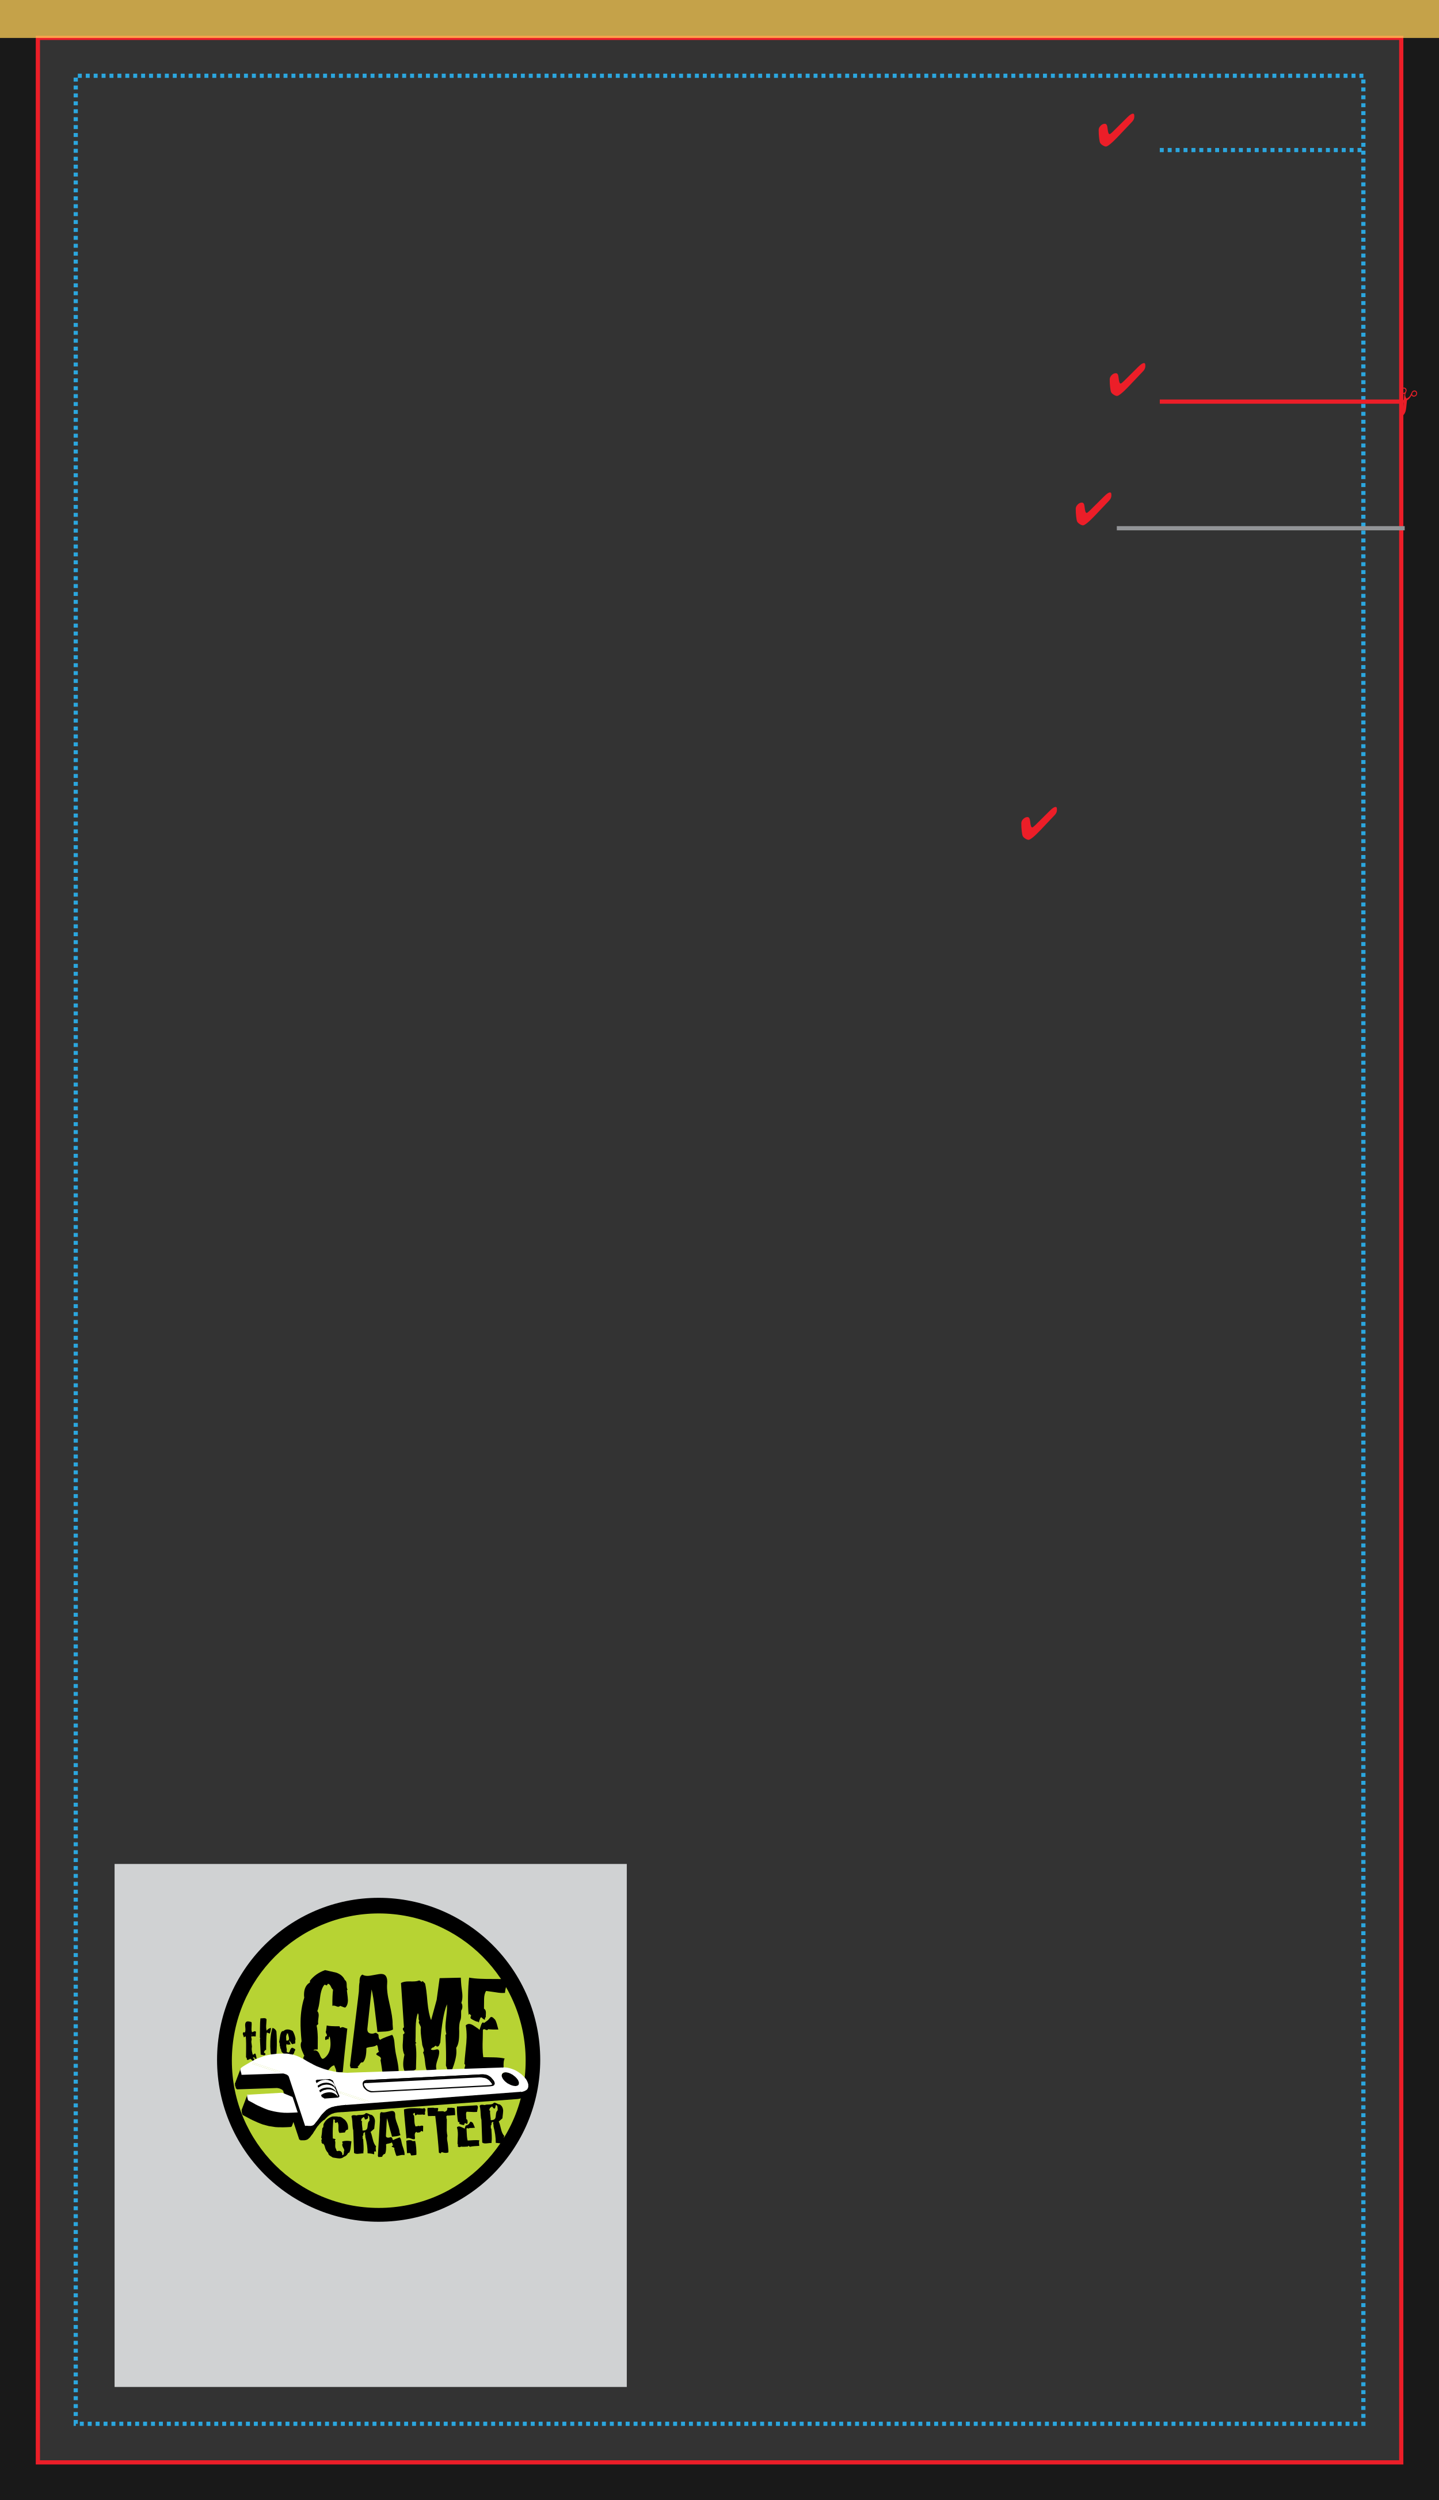 <svg width="1425" height="2475" version="1.1" xmlns="http://www.w3.org/2000/svg" xmlns:xlink="http://www.w3.org/1999/xlink" xml:space="preserve" xmlns:serif="http://www.serif.com/" style="fill-rule:evenodd;clip-rule:evenodd;" viewBox="0 0 1425 2475"><rect x="0" y="0" width="1425" height="2475" fill="#333333" stroke="none"/><g id="Template" transform="matrix(4.167,0,0,4.167,0,0)"><g opacity="0.5"><path d="M333,585L9,585L9,9L333,9L333,585ZM0,594L342,594L342,0L0,0L0,594Z" style="fill-rule:nonzero;"></path></g><g transform="matrix(-1,0,0,1,342,0)"><rect x="9" y="9" width="324" height="576" style="fill:none;stroke:rgb(236,30,40);stroke-width:1px;"></rect></g><g transform="matrix(-1,0,0,1,342,-0.166)"><rect x="18" y="18.166" width="306" height="557.834" style="fill:none;stroke:rgb(43,166,222);stroke-width:1px;stroke-dasharray:0.94,0.94;"></rect></g><g opacity="0.75"><g transform="matrix(1,0,0,-1,0,594)"><rect x="0" y="584.984" width="342" height="9.016" style="fill:rgb(255,208,90);"></rect></g></g></g><g id="Guideline-Text" serif:id="Guideline Text" transform="matrix(4.167,0,0,4.167,0,0)"><g><g transform="matrix(0.998,0,0,1,0.563,0)"></g><g transform="matrix(0.998,0,0,1,0.471,0)"></g><g transform="matrix(0.998,0,0,1,0.503,0)"></g><g transform="matrix(0.998,0,0,1,0.466,0)"></g><g transform="matrix(0.998,0,0,1,0.419,0)"></g><g transform="matrix(0.998,0,0,1,0.465,0)"></g><g transform="matrix(0.998,0,0,1,0.404,0)"></g><g transform="matrix(0.998,0,0,1,0.568,0)"></g><g transform="matrix(0.998,0,0,1,0.485,0)"></g><g transform="matrix(0.998,0,0,1,0.542,0)"></g><g transform="matrix(0.998,0,0,1,0.552,0)"></g><g transform="matrix(0.998,0,0,1,0.422,0)"></g><g transform="matrix(0.998,0,0,1,0.356,0)"></g><g transform="matrix(0.998,0,0,1,0.449,0)"></g><g transform="matrix(0.998,0,0,1,0.363,0)"></g><g transform="matrix(0.998,0,0,1,0.387,0)"></g><g transform="matrix(0.998,0,0,1,0.383,0)"></g><g transform="matrix(0.998,0,0,1,0.349,0)"></g><g transform="matrix(0.998,0,0,1,0.578,0)"></g><g transform="matrix(0.998,0,0,1,0.524,0)"></g><g transform="matrix(0.998,0,0,1,0.415,0)"></g><g transform="matrix(0.998,0,0,1,0.445,0)"></g><g transform="matrix(0.998,0,0,1,0.432,0)"></g><g transform="matrix(0.998,0,0,1,0.502,0)"></g></g><g transform="matrix(1,0,0,1,275.619,95.412)"><path d="M0,0L57.115,0" style="fill:none;fill-rule:nonzero;stroke:rgb(236,30,40);stroke-width:1px;"></path></g><g transform="matrix(1,0,0,1,275.619,35.65)"><path d="M0,0L48.062,0" style="fill:none;fill-rule:nonzero;stroke:rgb(43,166,222);stroke-width:1px;stroke-dasharray:0.94,0.94;"></path></g><g transform="matrix(1,0,0,1,265.407,125.494)"><path d="M0,0L68.414,0" style="fill:none;fill-rule:nonzero;stroke:rgb(146,148,151);stroke-width:1px;"></path></g><g transform="matrix(1,0,0,1,269.561,34.055)"><path d="M0,-6.297C0,-5.881 -0.188,-5.476 -0.564,-5.082L-0.623,-5.023L-3.91,-1.551C-4.609,-0.816 -5.204,-0.247 -5.696,0.154C-6.187,0.556 -6.534,0.758 -6.736,0.758C-6.949,0.758 -7.213,0.657 -7.528,0.456C-7.844,0.255 -8.049,0.049 -8.142,-0.165C-8.22,-0.343 -8.292,-0.72 -8.362,-1.296C-8.431,-1.872 -8.465,-2.495 -8.465,-3.167C-8.465,-3.533 -8.313,-3.872 -8.008,-4.182C-7.702,-4.494 -7.366,-4.649 -6.996,-4.649C-6.646,-4.649 -6.437,-4.328 -6.369,-3.685C-6.362,-3.61 -6.357,-3.554 -6.354,-3.519C-6.296,-3.025 -6.23,-2.68 -6.156,-2.484C-6.082,-2.289 -5.981,-2.192 -5.853,-2.192C-5.801,-2.192 -5.701,-2.248 -5.556,-2.365C-5.41,-2.481 -5.235,-2.637 -5.034,-2.837L-1.654,-6.191C-1.371,-6.475 -1.117,-6.69 -0.895,-6.836C-0.671,-6.982 -0.48,-7.055 -0.324,-7.055C-0.206,-7.055 -0.124,-7.01 -0.074,-6.921C-0.024,-6.832 0,-6.683 0,-6.473L0,-6.297Z" style="fill:rgb(236,30,40);fill-rule:nonzero;"></path></g><g transform="matrix(1,0,0,1,272.185,93.31)"><path d="M0,-6.297C0,-5.881 -0.187,-5.476 -0.563,-5.081L-0.623,-5.024L-3.912,-1.552C-4.61,-0.816 -5.205,-0.246 -5.696,0.155C-6.188,0.557 -6.534,0.758 -6.736,0.758C-6.949,0.758 -7.214,0.658 -7.529,0.456C-7.846,0.256 -8.049,0.049 -8.141,-0.165C-8.22,-0.343 -8.293,-0.719 -8.362,-1.295C-8.432,-1.871 -8.467,-2.494 -8.467,-3.167C-8.467,-3.532 -8.314,-3.871 -8.009,-4.183C-7.704,-4.494 -7.367,-4.649 -6.998,-4.649C-6.646,-4.649 -6.437,-4.327 -6.37,-3.685C-6.362,-3.609 -6.357,-3.554 -6.354,-3.518C-6.297,-3.025 -6.232,-2.68 -6.157,-2.484C-6.083,-2.288 -5.981,-2.191 -5.854,-2.191C-5.801,-2.191 -5.701,-2.249 -5.555,-2.364C-5.41,-2.481 -5.236,-2.638 -5.034,-2.837L-1.655,-6.191C-1.371,-6.475 -1.117,-6.69 -0.894,-6.835C-0.671,-6.981 -0.481,-7.055 -0.325,-7.055C-0.208,-7.055 -0.124,-7.01 -0.074,-6.921C-0.024,-6.831 0,-6.683 0,-6.473L0,-6.297Z" style="fill:rgb(236,30,40);fill-rule:nonzero;"></path></g><g transform="matrix(1,0,0,1,264.112,124.05)"><path d="M0,-6.298C0,-5.882 -0.188,-5.477 -0.564,-5.082L-0.623,-5.023L-3.912,-1.552C-4.61,-0.816 -5.205,-0.246 -5.696,0.155C-6.188,0.556 -6.534,0.757 -6.737,0.757C-6.95,0.757 -7.214,0.657 -7.529,0.456C-7.846,0.255 -8.05,0.048 -8.142,-0.165C-8.221,-0.343 -8.293,-0.72 -8.363,-1.296C-8.432,-1.872 -8.467,-2.495 -8.467,-3.166C-8.467,-3.533 -8.313,-3.871 -8.008,-4.183C-7.703,-4.493 -7.367,-4.651 -6.998,-4.651C-6.646,-4.651 -6.437,-4.328 -6.37,-3.685C-6.362,-3.61 -6.357,-3.555 -6.354,-3.519C-6.297,-3.026 -6.231,-2.68 -6.156,-2.485C-6.082,-2.289 -5.981,-2.192 -5.854,-2.192C-5.801,-2.192 -5.701,-2.248 -5.556,-2.365C-5.41,-2.481 -5.237,-2.638 -5.035,-2.836L-1.655,-6.191C-1.371,-6.476 -1.117,-6.69 -0.895,-6.836C-0.671,-6.982 -0.481,-7.055 -0.324,-7.055C-0.208,-7.055 -0.124,-7.01 -0.074,-6.921C-0.024,-6.832 0,-6.683 0,-6.473L0,-6.298Z" style="fill:rgb(236,30,40);fill-rule:nonzero;"></path></g><g transform="matrix(1,0,0,1,251.176,198.763)"><path d="M0,-6.296C0,-5.88 -0.189,-5.475 -0.565,-5.08L-0.624,-5.023L-3.912,-1.55C-4.611,-0.815 -5.206,-0.245 -5.698,0.156C-6.188,0.558 -6.535,0.758 -6.738,0.758C-6.95,0.758 -7.216,0.658 -7.531,0.458C-7.847,0.256 -8.05,0.05 -8.142,-0.164C-8.22,-0.341 -8.295,-0.718 -8.363,-1.294C-8.433,-1.87 -8.467,-2.495 -8.467,-3.167C-8.467,-3.533 -8.314,-3.871 -8.01,-4.182C-7.705,-4.492 -7.367,-4.649 -6.999,-4.649C-6.648,-4.649 -6.438,-4.326 -6.371,-3.683C-6.363,-3.608 -6.358,-3.554 -6.354,-3.518C-6.298,-3.025 -6.232,-2.68 -6.158,-2.484C-6.083,-2.288 -5.982,-2.19 -5.854,-2.19C-5.801,-2.19 -5.701,-2.248 -5.557,-2.363C-5.411,-2.48 -5.237,-2.637 -5.035,-2.835L-1.656,-6.19C-1.373,-6.475 -1.118,-6.689 -0.896,-6.834C-0.671,-6.981 -0.481,-7.054 -0.326,-7.054C-0.209,-7.054 -0.125,-7.01 -0.075,-6.92C-0.025,-6.831 0,-6.683 0,-6.473L0,-6.296Z" style="fill:rgb(236,30,40);fill-rule:nonzero;"></path></g><g transform="matrix(1,0,0,1,335.932,96.81)"><path d="M0,-2.822C0.151,-2.797 0.285,-2.825 0.402,-2.91C0.52,-2.996 0.592,-3.116 0.618,-3.272C0.641,-3.406 0.622,-3.523 0.56,-3.622C0.499,-3.718 0.406,-3.779 0.286,-3.8C0.148,-3.824 0.016,-3.785 -0.109,-3.683C-0.235,-3.581 -0.311,-3.451 -0.339,-3.291C-0.359,-3.168 -0.341,-3.064 -0.28,-2.98C-0.218,-2.896 -0.124,-2.844 0,-2.822M-2.516,-3.463C-2.372,-3.437 -2.24,-3.471 -2.121,-3.565C-2.001,-3.657 -1.927,-3.784 -1.898,-3.945C-1.875,-4.084 -1.895,-4.205 -1.958,-4.308C-2.02,-4.412 -2.111,-4.473 -2.23,-4.494C-2.379,-4.519 -2.518,-4.484 -2.645,-4.387C-2.773,-4.292 -2.851,-4.163 -2.878,-4.002C-2.901,-3.868 -2.879,-3.75 -2.812,-3.647C-2.744,-3.548 -2.646,-3.484 -2.516,-3.463M-2.549,1.929L-2.391,-1.138L-3.333,-0.558L-3.288,-1.251L-2.322,-1.827C-2.305,-2.078 -2.284,-2.309 -2.259,-2.524C-2.233,-2.737 -2.205,-2.94 -2.172,-3.131L-2.147,-3.273C-2.222,-3.247 -2.293,-3.231 -2.361,-3.222C-2.43,-3.213 -2.493,-3.214 -2.55,-3.223C-2.738,-3.257 -2.884,-3.35 -2.984,-3.505C-3.089,-3.659 -3.122,-3.835 -3.088,-4.032C-3.05,-4.255 -2.94,-4.433 -2.76,-4.567C-2.582,-4.702 -2.387,-4.751 -2.179,-4.715C-1.998,-4.683 -1.862,-4.595 -1.771,-4.451C-1.679,-4.307 -1.651,-4.137 -1.686,-3.937C-1.702,-3.841 -1.749,-3.702 -1.828,-3.52C-1.906,-3.336 -1.953,-3.197 -1.97,-3.102C-1.996,-2.949 -1.985,-2.792 -1.941,-2.628C-1.896,-2.467 -1.814,-2.294 -1.691,-2.113C-1.456,-2.207 -1.251,-2.337 -1.075,-2.504C-0.902,-2.672 -0.763,-2.873 -0.657,-3.108C-0.621,-3.186 -0.576,-3.294 -0.519,-3.432C-0.461,-3.572 -0.418,-3.66 -0.394,-3.699C-0.306,-3.826 -0.198,-3.92 -0.074,-3.979C0.049,-4.038 0.18,-4.054 0.319,-4.03C0.499,-4 0.639,-3.908 0.734,-3.757C0.829,-3.604 0.86,-3.426 0.826,-3.222C0.788,-3.01 0.686,-2.844 0.513,-2.723C0.341,-2.601 0.151,-2.558 -0.062,-2.595C-0.152,-2.612 -0.232,-2.645 -0.308,-2.696C-0.381,-2.747 -0.448,-2.818 -0.508,-2.91C-0.643,-2.627 -0.799,-2.385 -0.977,-2.181C-1.153,-1.979 -1.351,-1.817 -1.566,-1.697C-1.645,-0.926 -1.698,-0.4 -1.732,-0.116C-1.765,0.167 -1.791,0.374 -1.814,0.505C-1.87,0.833 -1.958,1.109 -2.074,1.334C-2.192,1.559 -2.352,1.757 -2.549,1.929" style="fill:rgb(236,30,40);fill-rule:nonzero;"></path></g><g transform="matrix(-1,0,0,1,176.183,415.913)"><rect x="27.229" y="26.919" width="121.725" height="124.249" style="fill:rgb(208,210,211);"></rect></g><g transform="matrix(0,-1,1,0,0,0)"><g transform="matrix(1.002,0,0,1,0.597,0)"></g><g transform="matrix(1.002,0,0,1,0.528,0)"></g></g><g><g transform="matrix(0.998,0,0,1,0.068,0)"></g><g transform="matrix(0.998,0,0,1,0.068,0)"></g><g transform="matrix(0.998,0,0,1,0.068,0)"></g></g><g transform="matrix(0.998,0,0,1,0.308,4.44089e-16)"></g><g transform="matrix(0,-1,-1,0,89.983,450.953)"><path d="M-38.401,-38.399C-59.652,-38.399 -76.88,-21.207 -76.88,0C-76.88,21.208 -59.652,38.401 -38.401,38.401C-17.149,38.401 0.079,21.208 0.079,0C0.079,-21.207 -17.149,-38.399 -38.401,-38.399"></path></g><g transform="matrix(0,-1,-1,0,90.01,454.658)"><path d="M-34.909,-34.909C-54.229,-34.909 -69.891,-19.281 -69.891,-0.001C-69.891,19.28 -54.229,34.909 -34.909,34.909C-15.588,34.909 0.073,19.28 0.073,-0.001C0.073,-19.281 -15.588,-34.909 -34.909,-34.909" style="fill:rgb(183,211,51);"></path></g><g transform="matrix(1,0,0,1,82.535,478.538)"><path d="M0,3.4C-0.483,7.688 -0.845,11.131 -1.084,13.731L-2.677,13.801C-2.653,13.715 -2.642,13.618 -2.639,13.51C-2.636,13.315 -2.707,13.058 -2.853,12.74C-2.999,12.423 -3.083,12.221 -3.104,12.135C-3.515,12.192 -3.91,12.48 -4.286,12.992C-4.663,13.507 -5.004,13.763 -5.306,13.758C-5.479,13.755 -5.674,13.706 -5.889,13.618C-6.173,13.808 -6.541,13.887 -6.996,13.858C-7.407,13.787 -7.807,13.725 -8.195,13.674C-8.207,13.133 -8.74,12.658 -9.795,12.248C-9.791,12.031 -9.898,11.709 -10.12,11.284C-10.339,10.856 -10.447,10.557 -10.445,10.383C-10.442,10.187 -10.363,10.026 -10.209,9.899C-10.23,9.833 -10.408,9.43 -10.741,8.685C-10.97,8.14 -11.081,7.67 -11.074,7.281C-11.069,6.978 -10.999,6.695 -10.865,6.438C-11.05,4.59 -11.132,3.006 -11.108,1.683C-11.074,-0.356 -10.783,-2.228 -10.234,-3.933C-10.273,-4.194 -10.291,-4.454 -10.286,-4.714C-10.264,-6.081 -9.792,-7.026 -8.876,-7.554L-8.867,-7.977C-7.96,-9.134 -6.767,-9.97 -5.285,-10.487C-4.401,-10.277 -3.517,-10.077 -2.633,-9.889C-1.643,-9.547 -0.959,-8.96 -0.584,-8.129C-0.284,-7.95 -0.138,-7.589 -0.147,-7.048C-0.156,-6.44 -0.089,-6.048 0.061,-5.872L-0.105,-5.68C0.067,-4.397 0.152,-3.614 0.146,-3.333C0.133,-2.509 -0.084,-1.926 -0.5,-1.587C-0.651,-1.59 -1.05,-1.726 -1.694,-1.997C-1.848,-1.849 -2.013,-1.775 -2.186,-1.778C-2.272,-1.779 -2.429,-1.826 -2.654,-1.916C-2.88,-2.007 -3.069,-2.053 -3.22,-2.056C-3.329,-2.058 -3.438,-2.037 -3.546,-1.997C-3.56,-3.71 -3.506,-4.99 -3.384,-5.834C-3.555,-5.945 -3.729,-6.199 -3.905,-6.591C-4.084,-6.984 -4.313,-7.206 -4.593,-7.253C-4.77,-7.039 -4.849,-6.9 -4.828,-6.834L-5.408,-7.039C-5.938,-6.462 -6.29,-5.459 -6.466,-4.031C-6.646,-2.386 -6.869,-1.294 -7.138,-0.757C-6.905,-0.513 -6.791,-0.175 -6.799,0.258C-6.801,0.411 -6.827,0.66 -6.877,1.005C-6.926,1.353 -6.951,1.613 -6.954,1.786C-6.957,1.982 -6.94,2.155 -6.898,2.308L-7.294,2.691C-7.134,3.432 -7.041,4.366 -7.017,5.495C-7.032,6.449 -7.039,7.404 -7.032,8.358C-7.056,8.358 -7.239,8.366 -7.586,8.38C-7.802,8.377 -7.956,8.451 -8.045,8.602C-7.913,8.582 -7.794,8.572 -7.687,8.575C-7.21,8.582 -6.837,8.92 -6.566,9.586C-6.297,10.254 -6.065,10.588 -5.87,10.592C-5.654,10.594 -5.357,10.394 -4.981,9.987C-4.344,9.304 -4.013,8.366 -3.992,7.174C-3.982,6.587 -4.048,5.958 -4.188,5.283C-4.342,5.367 -4.42,5.583 -4.427,5.929C-4.772,5.922 -4.99,5.996 -5.08,6.145C-5.229,6.099 -5.294,5.98 -5.269,5.784C-5.242,5.504 -5.229,5.352 -5.229,5.33C-4.967,5.247 -4.836,5.13 -4.833,4.978C-4.831,4.913 -4.879,4.793 -4.973,4.618C-5.067,4.443 -5.113,4.302 -5.11,4.192C-5.11,4.106 -5.087,4.02 -5.043,3.933L-4.891,2.667C-4.417,2.806 -3.39,2.866 -1.809,2.85C-1.854,2.958 -1.791,3.101 -1.621,3.275C-1.467,3.126 -1.305,3.053 -1.131,3.056C-1.001,3.059 -0.807,3.117 -0.549,3.229C-0.291,3.343 -0.109,3.399 0,3.4" style="fill-rule:nonzero;"></path></g><g transform="matrix(1,0,0,1,94.654,469.126)"><path d="M0,24.018C-0.302,23.882 -0.626,23.812 -0.972,23.806C-1.274,23.802 -1.688,23.859 -2.209,23.981C-2.795,24.101 -3.197,24.169 -3.414,24.188C-3.645,23.729 -3.807,23.096 -3.9,22.291C-4.076,21.118 -4.185,20.455 -4.224,20.302C-4.157,20.172 -4.122,20.065 -4.122,19.978C-4.117,19.738 -4.304,19.525 -4.679,19.334C-5.057,19.143 -5.242,18.994 -5.24,18.885C-5.238,18.756 -5.018,18.563 -4.58,18.31C-4.687,18.178 -4.766,17.912 -4.812,17.51C-4.858,17.108 -4.957,16.84 -5.105,16.706C-5.369,16.941 -5.799,17.092 -6.396,17.157C-6.993,17.223 -7.389,17.319 -7.586,17.445C-7.572,19.138 -7.851,20.273 -8.424,20.849C-8.726,20.778 -8.955,20.893 -9.111,21.195C-9.335,21.56 -9.521,21.774 -9.675,21.836L-9.484,22.067C-9.659,22.215 -9.942,22.276 -10.329,22.248C-10.937,22.215 -11.261,22.2 -11.304,22.199L-11.488,21.61L-9.373,4.04C-9.354,2.934 -9.298,2.186 -9.205,1.797C-9.232,0.82 -9.005,0.217 -8.525,-0.013C-8.226,0.186 -7.848,0.291 -7.394,0.299C-7.026,0.304 -6.45,0.228 -5.669,0.067C-4.886,-0.092 -4.343,-0.17 -4.04,-0.165C-2.98,-0.148 -2.518,0.62 -2.65,2.137C-2.758,3.35 -2.569,4.948 -2.083,6.931C-1.578,9.065 -1.334,10.663 -1.352,11.727C-1.356,12.052 -1.251,12.726 -1.277,13.051C-1.737,13.303 -2.323,13.455 -3.038,13.508C-3.667,13.541 -4.307,13.574 -4.956,13.606C-5.123,11.955 -5.413,9.965 -5.582,8.334C-5.786,6.379 -6.04,4.769 -6.344,3.506L-7.345,12.796C-7.424,13.597 -7.062,14.005 -6.261,14.019C-6.001,14.023 -5.753,13.961 -5.512,13.836C-5.316,13.774 -5.047,13.921 -4.707,14.272C-4.72,14.945 -4.585,15.349 -4.305,15.484C-3.954,15.25 -3.497,15.031 -2.931,14.823C-2.43,14.637 -1.939,14.461 -1.46,14.295C-1.187,14.669 -1.01,15.225 -0.936,15.964C-0.845,17.007 -0.78,17.616 -0.739,17.789C-0.704,18.203 -0.535,19.095 -0.233,20.467C-0.013,21.555 0.09,22.436 0.08,23.108C0.074,23.434 0.047,23.736 0,24.018" style="fill-rule:nonzero;"></path></g><g transform="matrix(1,0,0,1,109.606,484.363)"><path d="M0,-6.715C-0.025,-6.65 -0.03,-6.271 -0.021,-5.577C-0.03,-5.013 -0.102,-4.59 -0.236,-4.31C-0.396,-3.879 -0.481,-3.263 -0.495,-2.461C-0.498,-2.286 -0.492,-2.015 -0.476,-1.646C-0.483,-1.278 -0.486,-1.007 -0.49,-0.834C-0.513,0.534 -0.746,1.526 -1.191,2.148C-1.152,2.497 -1.137,2.845 -1.143,3.19C-1.16,4.275 -1.532,5.734 -2.256,7.564C-2.452,7.627 -2.615,7.657 -2.745,7.655C-3.005,7.65 -3.191,7.5 -3.306,7.205C-3.421,6.91 -3.529,6.633 -3.632,6.369C-3.562,4.702 -3.596,2.271 -3.736,-0.922L-3.538,-1.113C-3.681,-1.68 -3.745,-2.31 -3.734,-3.004C-3.725,-3.503 -3.663,-4.228 -3.55,-5.18C-3.437,-6.132 -3.376,-6.848 -3.368,-7.326C-3.361,-7.629 -3.369,-7.923 -3.385,-8.204C-4.13,-6.416 -4.658,-3.388 -4.968,0.88L-5.239,1.526C-5.329,1.742 -5.516,1.858 -5.797,1.875C-5.881,1.723 -5.967,1.645 -6.053,1.643C-6.118,1.642 -6.232,1.722 -6.397,1.882C-6.562,2.04 -6.699,2.109 -6.807,2.085L-7.236,2.468C-7.045,2.711 -6.636,2.739 -6.003,2.555C-5.504,2.412 -5.247,2.6 -5.233,3.121C-5.221,3.556 -5.338,4.139 -5.588,4.873C-5.839,5.605 -5.967,6.157 -5.973,6.526C-5.978,6.786 -5.949,7.047 -5.89,7.308L-8.137,7.66C-8.346,7.222 -8.5,6.489 -8.603,5.456C-8.703,4.423 -8.858,3.688 -9.068,3.251C-8.936,3.103 -8.868,2.941 -8.865,2.767C-8.863,2.615 -8.923,2.387 -9.048,2.08C-9.173,1.774 -9.245,1.545 -9.265,1.393C-9.282,1.155 -9.358,0.577 -9.494,-0.336C-9.591,-1.074 -9.635,-1.652 -9.628,-2.063C-9.624,-2.28 -9.609,-2.475 -9.584,-2.647C-9.582,-2.799 -9.667,-3.022 -9.833,-3.319C-10.002,-3.615 -10.084,-3.828 -10.081,-3.959C-10.079,-4.067 -10.035,-4.163 -9.947,-4.248C-10.097,-4.425 -10.155,-4.729 -10.127,-5.164C-10.098,-5.596 -10.159,-5.901 -10.306,-6.077C-10.624,-5.236 -10.794,-4.101 -10.819,-2.669C-10.83,-0.673 -10.852,0.477 -10.877,0.78L-10.652,0.979L-10.884,1.17C-10.724,1.954 -10.653,2.953 -10.675,4.167C-10.733,6.358 -10.761,7.377 -10.759,7.225C-11.067,7.502 -11.492,7.636 -12.032,7.627C-12.702,7.615 -13.159,7.674 -13.398,7.799C-13.673,7.317 -13.804,6.697 -13.789,5.937C-13.78,5.352 -13.681,4.639 -13.493,3.794C-13.788,3.247 -13.926,2.485 -13.909,1.509C-13.904,1.27 -13.877,0.815 -13.822,0.144C-13.791,-0.397 -13.784,-0.799 -13.801,-1.06C-13.583,-1.164 -13.473,-1.281 -13.471,-1.412C-13.469,-1.499 -13.536,-1.646 -13.675,-1.855C-13.812,-2.063 -13.879,-2.221 -13.878,-2.33C-13.876,-2.46 -13.786,-2.589 -13.61,-2.716L-14.311,-13.24C-13.894,-13.514 -13.22,-13.645 -12.289,-13.628C-11.272,-13.589 -10.578,-13.642 -10.208,-13.787C-10.142,-13.831 -10.066,-13.851 -9.979,-13.849C-9.893,-13.848 -9.791,-13.797 -9.674,-13.698C-9.556,-13.598 -9.476,-13.548 -9.434,-13.548C-9.348,-13.546 -9.27,-13.609 -9.202,-13.738L-8.596,-13.142C-8.393,-12.379 -8.201,-10.901 -8.021,-8.707C-7.837,-6.817 -7.548,-5.39 -7.151,-4.428C-6.621,-6.35 -6.183,-7.96 -5.835,-9.256L-5.131,-14.405L-0.097,-14.514C-0.079,-14.232 -0.018,-12.725 0.119,-11.854C0.235,-11.093 0.291,-10.474 0.281,-9.997C0.273,-9.454 0.189,-8.968 0.029,-8.537C0.199,-8.295 0.279,-7.991 0.273,-7.622C0.269,-7.253 0.177,-6.952 0,-6.715" style="fill-rule:nonzero;"></path></g><g transform="matrix(1,0,0,1,120.003,488.572)"><path d="M0,-15.108C-0.194,-15.09 -0.41,-15.083 -0.649,-15.087C-1.146,-15.095 -1.807,-15.171 -2.626,-15.316C-3.642,-15.463 -4.258,-15.549 -4.474,-15.574C-4.783,-15.126 -4.945,-14.487 -4.961,-13.663C-4.99,-11.885 -4.991,-11.114 -4.967,-11.353C-4.667,-11.174 -4.521,-10.846 -4.529,-10.369C-4.562,-9.718 -4.567,-9.382 -4.547,-9.361C-4.699,-9.298 -4.778,-9.083 -4.783,-8.713C-5.021,-8.805 -5.267,-8.982 -5.521,-9.246C-5.862,-9.579 -6.044,-8.455 -6.019,-8.735L-6.224,-8.067L-6.416,-8.267C-6.591,-8.248 -6.886,-8.339 -7.304,-8.542C-7.724,-8.743 -8.018,-8.932 -8.187,-9.11C-8.182,-9.457 -8.123,-9.652 -8.015,-9.693L-8.429,-10.155L-8.629,-9.866C-8.872,-12.126 -8.811,-16.353 -8.513,-18.735C-7.69,-18.591 -6.783,-18.499 -5.788,-18.461C-5.118,-18.428 -4.177,-18.412 -2.964,-18.413C-1.578,-18.411 -0.582,-18.406 0.023,-18.396C0.278,-18.15 0.404,-17.835 0.397,-17.445C0.394,-17.205 0.327,-16.823 0.198,-16.293C0.071,-15.763 0.005,-15.369 0,-15.108M-0.069,0.479L-0.067,0.447C-0.202,0.726 -0.285,1.051 -0.312,1.418C-0.338,1.656 -0.344,1.993 -0.329,2.426C-0.316,2.926 -0.312,3.274 -0.313,3.468C-0.488,3.466 -1.18,3.454 -2.393,3.434C-3.128,3.42 -3.789,3.485 -4.377,3.627L-4.981,2.966C-5.159,3.135 -5.227,3.276 -5.185,3.386C-5.292,3.36 -5.79,3.353 -6.678,3.359C-7.37,3.348 -7.889,3.274 -8.231,3.138C-8.585,3.501 -8.997,3.495 -9.467,3.118C-9.639,2.986 -9.654,2.761 -9.521,2.449C-9.386,2.137 -9.425,1.903 -9.639,1.748C-9.605,1.055 -9.511,-0.018 -9.355,-1.47C-9.204,-2.768 -9.122,-3.787 -9.11,-4.525C-9.093,-5.521 -9.163,-6.477 -9.319,-7.391C-9.077,-7.626 -8.807,-7.741 -8.504,-7.735C-8.156,-7.73 -7.748,-7.559 -7.278,-7.227C-6.616,-6.76 -6.271,-6.526 -6.25,-6.526L-6.06,-6.295C-6.037,-6.359 -5.923,-6.705 -5.718,-7.331C-5.602,-7.74 -5.435,-8.009 -5.216,-8.136L-5.024,-7.936C-4.937,-7.979 -4.652,-8.18 -4.17,-8.54C-3.799,-8.795 -3.495,-9.397 -3.279,-9.392C-3.04,-9.389 -2.816,-9.254 -2.604,-8.99C-2.239,-8.789 -2.01,-8.009 -1.896,-7.607C-1.785,-7.204 -1.678,-6.807 -1.575,-6.413C-2.551,-6.386 -3.352,-6.412 -3.978,-6.487C-4.134,-6.251 -4.351,-6.217 -4.629,-6.383C-4.907,-6.551 -5.112,-6.527 -5.247,-6.313C-5.254,-5.922 -5.267,-5.217 -5.283,-4.199C-5.321,-3.288 -5.332,-2.573 -5.318,-2.051C-5.312,-1.249 -5.258,-0.509 -5.161,0.165C-4.99,0.167 -4.167,0.182 -2.695,0.206C-1.678,0.224 -0.803,0.314 -0.069,0.479" style="fill-rule:nonzero;"></path></g><g transform="matrix(1,0,0,1,83.512,506.882)"><path d="M0,1.842L0,1.827C0,1.838 -0.057,2.315 -0.168,3.261C-0.225,3.842 -0.363,4.299 -0.587,4.632L-0.729,4.517C-0.992,5.07 -1.35,5.405 -1.803,5.524C-2.02,5.754 -2.333,5.88 -2.741,5.903C-2.984,5.918 -3.544,5.847 -4.425,5.692C-4.849,5.427 -5.081,5.281 -5.122,5.253C-5.389,5.052 -5.517,4.847 -5.503,4.64C-5.761,4.376 -6.125,3.905 -6.261,3.315C-6.426,2.663 -6.526,2.627 -6.68,2.398C-6.926,2.578 -7.014,2.194 -7.155,1.965L-7.027,1.864C-7.106,1.806 -7.148,1.743 -7.153,1.67C-7.156,1.619 -7.135,1.543 -7.089,1.442C-7.044,1.342 -7.022,1.265 -7.025,1.214C-7.03,1.133 -7.079,1.062 -7.172,1.006C-7.074,0.494 -6.983,-0.275 -6.903,-1.301C-6.729,-1.394 -6.646,-1.575 -6.654,-1.843C-6.664,-2.109 -6.628,-2.287 -6.543,-2.375C-6.13,-3.204 -5.458,-3.764 -4.528,-4.056C-4.477,-4.049 -4.227,-4.053 -3.78,-4.068C-3.473,-4.076 -3.24,-4.049 -3.084,-3.986C-2.806,-4.033 -2.525,-3.966 -2.247,-3.786C-2.005,-3.604 -1.764,-3.422 -1.523,-3.24C-1.073,-2.75 -0.83,-2.197 -0.794,-1.579C-0.781,-1.373 -0.796,-1.156 -0.833,-0.927C-1.166,-0.938 -1.403,-0.718 -1.544,-0.266L-2.842,-0.145C-2.98,-0.342 -3.061,-0.606 -3.08,-0.935C-3.086,-1.049 -3.086,-1.214 -3.08,-1.43C-3.073,-1.648 -3.072,-1.813 -3.079,-1.926C-3.099,-2.265 -3.179,-2.534 -3.318,-2.733L-3.709,-2.51C-3.866,-2.572 -3.947,-2.665 -3.955,-2.789C-3.957,-2.83 -3.951,-2.889 -3.936,-2.968C-3.922,-3.047 -3.915,-3.101 -3.917,-3.132C-3.925,-3.264 -4.045,-3.346 -4.277,-3.375C-4.436,-1.91 -4.482,-0.405 -4.419,1.139C-4.377,1.189 -4.254,1.223 -4.048,1.242C-3.88,1.263 -3.795,1.315 -3.79,1.397C-3.787,1.429 -3.797,1.469 -3.821,1.522L-3.949,1.623C-3.879,1.733 -3.838,1.886 -3.826,2.08C-3.821,2.183 -3.824,2.342 -3.838,2.553C-3.852,2.766 -3.854,2.924 -3.849,3.026C-3.829,3.335 -3.753,3.568 -3.615,3.725C-3.629,3.953 -3.536,4.107 -3.34,4.19C-3.214,4.14 -3.101,4.113 -2.999,4.107C-2.604,4.085 -2.327,4.3 -2.174,4.757C-2.174,4.767 -2.175,4.844 -2.18,4.988C-2.175,5.072 -2.134,5.125 -2.056,5.151C-1.882,5.049 -1.797,4.862 -1.799,4.595C-1.804,4.285 -1.764,4.087 -1.68,3.999C-1.702,3.856 -1.787,3.65 -1.937,3.38C-2.087,3.11 -2.167,2.898 -2.177,2.743C-2.185,2.579 -2.137,2.421 -2.03,2.271C-2.121,2.245 -2.163,2.185 -2.156,2.092C-2.151,1.947 -2.149,1.87 -2.149,1.859C-1.443,1.684 -0.727,1.678 0,1.842" style="fill-rule:nonzero;"></path></g><g transform="matrix(1,0,0,1,87.785,509.997)"><path d="M0,-6.163L0.018,-6.15C0.034,-6.084 0.026,-6.319 -0.005,-6.854C-0.021,-7.113 -0.114,-7.298 -0.287,-7.414C-0.386,-7.274 -0.274,-7.208 -0.321,-6.883C-0.368,-6.56 -0.559,-6.65 -0.67,-6.51C-0.969,-6.512 -1.037,-6.331 -1.1,-6.615C-1.234,-7.079 -1.349,-7.038 -1.35,-7.046L-1.477,-6.97C-1.521,-6.929 -1.573,-6.882 -1.629,-6.832C-1.686,-6.78 -1.743,-6.763 -1.804,-6.779C-1.8,-6.721 -1.828,-6.631 -1.887,-6.506C-1.945,-6.383 -1.974,-6.298 -1.97,-6.25C-1.964,-6.164 -1.896,-6.101 -1.763,-6.061C-1.786,-5.867 -1.793,-5.665 -1.781,-5.455C-1.774,-5.34 -1.747,-5.077 -1.699,-4.668C-1.646,-4.344 -1.624,-4.067 -1.635,-3.836C-1.526,-3.833 -1.426,-3.833 -1.331,-3.84C-0.914,-3.863 -0.645,-4.028 -0.52,-4.333C-0.479,-4.421 -0.43,-4.742 -0.378,-5.292C-0.332,-5.707 -0.206,-5.998 0,-6.163M1.602,-0.064L1.586,-0.063C1.511,0.085 1.487,0.299 1.515,0.574C1.549,0.966 1.567,1.166 1.568,1.176C1.51,1.198 1.43,1.169 1.33,1.089C1.18,1.146 1.107,1.241 1.115,1.375C1.116,1.394 1.124,1.427 1.139,1.475C1.142,1.531 1.145,1.57 1.146,1.589C1.151,1.694 1.12,1.774 1.052,1.825C0.88,1.73 0.652,1.669 0.372,1.642C0.09,1.614 -0.177,1.589 -0.428,1.566C-0.432,0.26 -0.607,-1.017 -0.953,-2.263C-0.953,-2.253 -0.96,-2.382 -0.976,-2.651C-0.975,-2.842 -1.019,-2.979 -1.106,-3.06L-1.226,-2.953C-1.228,-2.972 -1.187,-3.01 -1.106,-3.068C-1.027,-3.125 -0.988,-3.183 -0.991,-3.24C-0.994,-3.268 -1.002,-3.297 -1.015,-3.325L-1.146,-3.419C-1.367,-3.348 -1.47,-3.169 -1.453,-2.882C-1.441,-2.691 -1.519,-2.556 -1.679,-2.479C-1.618,-2.436 -1.585,-2.379 -1.581,-2.313C-1.578,-2.275 -1.584,-2.221 -1.599,-2.154C-1.613,-2.085 -1.619,-2.032 -1.616,-1.994C-1.611,-1.909 -1.565,-1.839 -1.479,-1.786C-1.476,-1.728 -1.446,-1.212 -1.39,-0.236C-1.354,0.387 -1.37,0.915 -1.438,1.35L-1.426,1.595C-1.51,1.59 -1.605,1.591 -1.712,1.597C-1.83,1.605 -2.002,1.621 -2.227,1.649C-2.451,1.677 -2.617,1.694 -2.724,1.7C-3.162,1.724 -3.47,1.65 -3.647,1.479L-3.833,-3.881C-3.919,-4.144 -3.976,-4.511 -4.003,-4.98L-4.062,-6.013C-4.104,-6.52 -4.168,-6.91 -4.256,-7.183C-4.22,-7.368 -4.058,-7.468 -3.773,-7.483C-3.597,-7.495 -3.356,-7.471 -3.056,-7.411C-2.916,-7.477 -2.722,-7.517 -2.473,-7.531C-2.401,-7.536 -2.289,-7.538 -2.134,-7.536C-1.968,-7.546 -1.849,-7.553 -1.778,-7.558C-1.315,-7.584 -1.009,-7.726 -0.856,-7.986C-0.642,-7.988 -0.409,-7.92 -0.157,-7.781C0.095,-7.642 0.317,-7.568 0.508,-7.561C1.013,-7.264 1.284,-6.77 1.326,-6.082C1.334,-5.929 1.274,-5.321 1.146,-4.258L0.278,-3.5C0.426,-3.23 0.604,-2.642 0.811,-1.732C0.985,-0.974 1.248,-0.418 1.602,-0.064" style="fill-rule:nonzero;"></path></g><g transform="matrix(1,0,0,1,96.129,501.928)"><path d="M0,10.086C-0.17,10.038 -0.35,10.019 -0.54,10.031C-0.705,10.041 -0.929,10.082 -1.21,10.156C-1.528,10.232 -1.745,10.278 -1.864,10.294C-2.006,10.101 -2.117,9.831 -2.196,9.48C-2.334,8.969 -2.417,8.681 -2.443,8.615C-2.41,8.555 -2.396,8.506 -2.398,8.468C-2.404,8.363 -2.515,8.276 -2.727,8.207C-2.939,8.138 -3.046,8.079 -3.049,8.03C-3.052,7.974 -2.939,7.88 -2.707,7.753C-2.771,7.698 -2.821,7.584 -2.86,7.408C-2.9,7.233 -2.964,7.119 -3.051,7.065C-3.187,7.18 -3.417,7.263 -3.742,7.315C-4.066,7.368 -4.28,7.425 -4.384,7.49C-4.316,8.234 -4.384,9.543 -4.678,9.819C-4.845,9.799 -4.966,9.859 -5.041,9.998C-5.15,10.168 -5.246,10.27 -5.327,10.303L-5.216,10.397C-5.307,10.469 -5.459,10.507 -5.673,10.51C-6.006,10.52 -6.184,10.525 -6.207,10.527L-6.329,10.274L-5.829,1.654C-5.856,1.168 -5.853,0.836 -5.814,0.661C-5.864,0.232 -5.761,-0.043 -5.506,-0.164C-5.334,-0.087 -5.125,-0.057 -4.875,-0.071C-4.675,-0.083 -4.36,-0.139 -3.939,-0.241C-3.517,-0.341 -3.222,-0.398 -3.056,-0.407C-2.474,-0.441 -2.193,-0.122 -2.214,0.552C-2.23,1.091 -2.071,1.786 -1.735,2.641C-1.385,3.561 -1.196,4.256 -1.169,4.725C-1.16,4.868 -0.97,5.173 -0.974,5.316C-1.217,5.446 -1.533,5.537 -1.923,5.588C-2.266,5.627 -2.613,5.668 -2.97,5.707C-3.117,4.985 -3.454,4.109 -3.603,3.398C-3.782,2.544 -3.979,1.846 -4.188,1.3L-4.414,5.432C-4.429,5.788 -4.217,5.953 -3.777,5.927C-3.635,5.919 -3.501,5.882 -3.372,5.817C-3.268,5.783 -3.116,5.837 -2.917,5.979C-2.9,6.276 -2.813,6.448 -2.654,6.496C-2.472,6.38 -2.229,6.266 -1.925,6.151C-1.657,6.049 -1.395,5.953 -1.138,5.861C-0.975,6.015 -0.86,6.253 -0.792,6.576C-0.708,7.031 -0.65,7.296 -0.622,7.371C-0.588,7.552 -0.465,7.939 -0.252,8.531C-0.093,9.002 -0.005,9.385 0.012,9.682C0.021,9.825 0.016,9.96 0,10.086" style="fill-rule:nonzero;"></path></g><g transform="matrix(1,0,0,1,98.962,500.943)"><path d="M0,10.972C-0.127,11.038 -0.322,11.077 -0.583,11.093C-0.927,11.113 -1.134,11.13 -1.204,11.143C-1.242,11.107 -1.288,11.137 -1.365,10.834C-1.413,10.636 -1.537,10.541 -1.738,10.554C-1.787,10.557 -1.844,10.565 -1.916,10.579L-2.235,10.597L-2.407,7.661C-2.232,7.575 -2.016,7.523 -1.755,7.508C-1.505,7.493 -1.283,7.519 -1.09,7.585C-1.095,7.691 -0.943,7.735 -0.636,7.717L-0.297,7.696C-0.096,8.52 0.027,10.012 0,10.972M2.082,1.294L2.101,1.294C1.958,1.504 1.776,1.543 1.553,1.412C1.506,1.405 1.292,1.418 0.913,1.449C0.592,1.468 0.36,1.452 0.214,1.403C0.18,1.406 0.107,1.441 0.005,1.509C-0.098,1.577 -0.173,1.613 -0.221,1.616C-0.291,1.619 -0.332,1.56 -0.338,1.435C-0.339,1.416 -0.344,1.335 -0.353,1.192C-0.358,1.096 -0.403,1.031 -0.489,0.998L-0.71,1.169C-0.78,1.221 -0.812,1.276 -0.809,1.333C-0.806,1.381 -0.766,1.448 -0.688,1.534C-0.613,1.622 -0.568,1.684 -0.555,1.721C-0.551,1.75 -0.527,2.181 -0.479,3.014C-0.461,3.541 -0.364,3.961 -0.19,4.278C-0.146,4.228 -0.039,4.2 0.135,4.195C0.307,4.19 0.421,4.151 0.477,4.081C0.589,4.18 0.776,4.185 1.04,4.098C1.303,4.012 1.492,4.041 1.608,4.187L1.573,5.457C1.466,5.445 1.308,5.391 1.1,5.298C1.04,5.484 0.921,5.6 0.746,5.65C0.675,5.673 0.474,5.694 0.142,5.714C0.15,5.655 0.1,5.597 -0.012,5.535C-0.335,5.689 -0.457,6.055 -0.376,6.636C-0.368,6.578 -0.355,6.678 -0.341,6.937C-0.332,7.099 -0.366,7.217 -0.445,7.288C-0.646,7.319 -0.902,7.274 -1.212,7.153C-1.522,7.032 -1.743,6.974 -1.874,6.983C-1.934,6.986 -1.987,6.994 -2.034,7.007L-2.366,7.112L-2.899,1.311L-2.963,0.208C-2.521,0.057 -1.972,-0.038 -1.318,-0.076C-0.809,-0.105 -0.142,-0.101 0.683,-0.062C0.735,-0.171 0.833,-0.029 0.952,-0.036C1.011,-0.04 1.101,-0.033 1.221,-0.016C1.34,0 1.431,0.008 1.49,0.005C1.562,-0.001 1.626,-0.013 1.684,-0.036L1.769,-0.127C2.01,-0.055 2.137,0.073 2.146,0.254C2.151,0.331 2.129,0.461 2.08,0.648C2.031,0.832 2.01,0.972 2.016,1.068C2.021,1.154 2.043,1.23 2.082,1.294" style="fill-rule:nonzero;"></path></g><g transform="matrix(1,0,0,1,108.163,509.828)"><path d="M0,-7.34L0.018,-7.327C-0.149,-7.336 -0.687,-7.3 -1.102,-7.248C-1.456,-7.208 -1.723,-7.201 -1.903,-7.229C-2.075,-7.114 -2.137,-6.957 -2.091,-6.757L-1.979,-6.692C-2.07,-6.61 -2.103,-6.546 -2.075,-6.499L-1.979,-6.404C-2.001,-4.703 -2.006,-3.763 -1.996,-3.58C-1.97,-3.132 -1.916,-2.736 -1.838,-2.395C-1.909,-2.179 -1.937,-1.933 -1.919,-1.656C-1.909,-1.474 -1.865,-1.186 -1.789,-0.793C-1.713,-0.398 -1.611,0.895 -1.599,1.097C-1.591,1.249 -1.594,1.394 -1.61,1.529C-1.773,1.597 -1.949,1.636 -2.14,1.647C-2.459,1.665 -2.804,1.599 -3.169,1.448C-3.214,1.488 -3.265,1.532 -3.321,1.579C-3.378,1.625 -3.394,1.676 -3.366,1.732C-3.483,1.767 -3.647,1.72 -3.856,1.589C-3.97,-0.134 -4.276,-3.642 -4.732,-7.187C-4.892,-7.043 -5.186,-7.163 -5.494,-7.126C-5.86,-7.086 -6.22,-7.142 -6.359,-7.076C-6.537,-7.267 -6.498,-7.322 -6.517,-7.638C-6.534,-7.944 -6.632,-8.699 -6.555,-9.015C-6.537,-9.082 -5.873,-9.044 -5.482,-9.076C-4.949,-9.107 -4.83,-8.981 -4.796,-8.984C-4.751,-9.053 -4.492,-9.018 -4.303,-9.029C-4.179,-8.968 -4.047,-9.084 -4.042,-8.998C-4.038,-8.941 -4.042,-8.578 -4.083,-8.474C-4.124,-8.372 -4.145,-8.297 -4.142,-8.248C-4.135,-8.133 -4.053,-8.302 -3.858,-8.236C-3.644,-8.239 -3.425,-8.247 -3.2,-8.259C-2.948,-8.236 -2.659,-8.329 -2.682,-8.115C-2.639,-8.176 -2.611,-8.069 -2.25,-8.215C-1.983,-8.335 -1.82,-8.651 -1.874,-8.867C-1.902,-8.985 -1.741,-9.061 -1.841,-9.005C-1.713,-9.076 -1.829,-9.027 -1.689,-9.082C-1.246,-9.041 -0.999,-9.087 -0.916,-9.092C-0.737,-9.103 -0.297,-8.987 -0.17,-9.052C-0.076,-8.885 -0.03,-8.361 -0.026,-8.074C-0.011,-7.613 -0.003,-7.369 0,-7.34" style="fill-rule:nonzero;"></path></g><g transform="matrix(1,0,0,1,113.379,508.596)"><path d="M0,-6.87C-0.106,-6.854 -0.226,-6.843 -0.356,-6.834C-0.629,-6.819 -0.991,-6.827 -1.447,-6.858C-2.008,-6.883 -2.348,-6.896 -2.467,-6.899C-2.621,-6.689 -2.642,-6.518 -2.621,-6.154C-2.575,-5.37 -2.549,-5.029 -2.544,-5.137C-2.374,-5.07 -2.281,-4.93 -2.271,-4.72C-2.266,-4.432 -2.257,-4.285 -2.243,-4.276C-2.325,-4.243 -2.361,-4.144 -2.353,-3.981C-2.484,-4.011 -2.626,-4.081 -2.774,-4.187C-2.974,-4.32 -3.035,-3.849 -3.03,-3.975L-3.12,-3.684L-3.232,-3.763C-3.326,-3.748 -3.491,-3.776 -3.728,-3.849C-3.965,-3.922 -4.132,-3.994 -4.232,-4.065C-4.24,-4.218 -4.217,-4.306 -4.158,-4.328L-4.401,-4.516L-4.5,-4.38C-4.712,-5.367 -4.854,-7.105 -4.772,-8.164C-4.318,-8.134 -3.787,-8.213 -3.242,-8.236C-2.874,-8.247 -2.356,-8.277 -1.692,-8.324C-0.935,-8.378 -0.389,-8.414 -0.057,-8.433C0.092,-8.337 0.172,-8.203 0.181,-8.031C0.187,-7.925 0.165,-7.754 0.113,-7.516C0.061,-7.278 -0.008,-6.985 0,-6.87M0.551,-0.118L0.549,-0.132C0.485,-0.003 0.453,0.143 0.451,0.305C0.443,0.412 0.453,0.56 0.477,0.751C0.5,0.97 0.515,1.123 0.52,1.209C0.425,1.213 0.045,1.236 -0.62,1.275C-1.022,1.298 -1.383,1.353 -1.699,1.439L-2.053,1.171C-2.145,1.254 -2.175,1.318 -2.149,1.364C-2.209,1.359 -2.482,1.374 -2.969,1.412C-3.348,1.434 -3.635,1.422 -3.828,1.376C-4.009,1.548 -4.233,1.563 -4.504,1.415C-4.602,1.363 -4.62,1.265 -4.557,1.123C-4.493,0.98 -4.523,0.879 -4.646,0.818C-4.652,0.512 -4.638,0.035 -4.604,-0.611C-4.564,-1.187 -4.557,-1.64 -4.575,-1.965C-4.601,-2.406 -4.673,-2.824 -4.789,-3.221C-4.666,-3.332 -4.521,-3.394 -4.355,-3.404C-4.165,-3.415 -3.937,-3.356 -3.665,-3.228C-3.286,-3.049 -3.091,-2.958 -3.079,-2.958L-2.967,-2.866C-2.956,-2.894 -2.906,-3.052 -2.815,-3.335C-2.766,-3.52 -2.685,-3.644 -2.568,-3.709L-2.457,-3.63C-2.41,-3.651 -2.261,-3.751 -2.01,-3.929C-1.815,-4.056 -1.682,-4.521 -1.562,-4.528C-1.432,-4.536 -1.304,-4.485 -1.179,-4.377C-0.972,-4.303 -0.808,-3.78 -0.732,-3.607C-0.657,-3.434 -0.584,-3.264 -0.515,-3.095C-1.048,-3.044 -1.487,-3.023 -1.833,-3.033C-1.91,-2.921 -2.029,-2.898 -2.186,-2.961C-2.344,-3.024 -2.456,-3.005 -2.522,-2.905C-2.513,-2.733 -2.494,-2.422 -2.468,-1.973C-2.456,-1.57 -2.438,-1.255 -2.413,-1.025C-2.382,-0.671 -2.326,-0.349 -2.25,-0.056C-2.154,-0.061 -1.703,-0.088 -0.896,-0.134C-0.34,-0.166 0.143,-0.162 0.551,-0.118" style="fill-rule:nonzero;"></path></g><g transform="matrix(1,0,0,1,118.247,507.523)"><path d="M0,-6.163L0.019,-6.149C0.034,-6.083 0.025,-6.318 -0.004,-6.853C-0.021,-7.113 -0.114,-7.3 -0.287,-7.413C-0.386,-7.273 -0.404,-7.599 -0.45,-7.275C-0.496,-6.95 -0.576,-6.718 -0.686,-6.577C-0.984,-6.579 -1.053,-6.756 -1.23,-7.005C-1.341,-7.164 -1.396,-7.026 -1.396,-7.036L-1.476,-6.971C-1.521,-6.929 -1.571,-6.883 -1.628,-6.831C-1.685,-6.78 -1.743,-6.762 -1.804,-6.777C-1.8,-6.722 -1.828,-6.63 -1.887,-6.506C-1.943,-6.383 -1.972,-6.298 -1.97,-6.25C-1.964,-6.164 -1.896,-6.101 -1.762,-6.06C-1.787,-5.867 -1.793,-5.665 -1.781,-5.455C-1.773,-5.34 -1.748,-5.078 -1.699,-4.667C-1.645,-4.344 -1.622,-4.068 -1.633,-3.836C-1.524,-3.833 -1.426,-3.834 -1.328,-3.839C-0.914,-3.863 -0.644,-4.028 -0.52,-4.333C-0.478,-4.422 -0.43,-4.742 -0.379,-5.292C-0.331,-5.707 -0.204,-5.997 0,-6.163M1.604,-0.065L1.587,-0.063C1.512,0.085 1.487,0.297 1.516,0.574C1.55,0.966 1.567,1.167 1.568,1.176C1.509,1.198 1.431,1.17 1.331,1.089C1.179,1.146 1.107,1.242 1.115,1.375C1.116,1.394 1.125,1.426 1.138,1.475C1.142,1.532 1.144,1.571 1.146,1.589C1.152,1.694 1.121,1.774 1.053,1.825C0.88,1.729 0.652,1.669 0.372,1.641C0.091,1.615 -0.176,1.589 -0.427,1.566C-0.432,0.261 -0.607,-1.016 -0.952,-2.263C-0.952,-2.253 -0.96,-2.383 -0.976,-2.651C-0.975,-2.842 -1.018,-2.979 -1.106,-3.06L-1.226,-2.953C-1.226,-2.971 -1.187,-3.01 -1.106,-3.067C-1.027,-3.126 -0.987,-3.183 -0.99,-3.24C-0.993,-3.268 -1.001,-3.297 -1.015,-3.325L-1.146,-3.419C-1.366,-3.347 -1.47,-3.169 -1.452,-2.882C-1.441,-2.69 -1.518,-2.556 -1.68,-2.48C-1.618,-2.435 -1.584,-2.379 -1.579,-2.313C-1.578,-2.275 -1.585,-2.221 -1.598,-2.154C-1.611,-2.085 -1.618,-2.032 -1.616,-1.994C-1.611,-1.908 -1.565,-1.839 -1.479,-1.786C-1.476,-1.728 -1.446,-1.212 -1.39,-0.236C-1.353,0.386 -1.37,0.916 -1.439,1.351L-1.426,1.595C-1.51,1.591 -1.604,1.591 -1.711,1.597C-1.83,1.605 -2.002,1.621 -2.227,1.649C-2.451,1.676 -2.616,1.693 -2.724,1.7C-3.161,1.725 -3.471,1.652 -3.646,1.48L-3.833,-3.881C-3.919,-4.144 -3.976,-4.511 -4.003,-4.98L-4.063,-6.014C-4.104,-6.519 -4.168,-6.909 -4.255,-7.183C-4.22,-7.367 -4.058,-7.468 -3.773,-7.484C-3.594,-7.495 -3.356,-7.47 -3.054,-7.411C-2.915,-7.477 -2.721,-7.518 -2.474,-7.531C-2.4,-7.536 -2.289,-7.537 -2.134,-7.537C-1.967,-7.546 -1.848,-7.553 -1.778,-7.559C-1.314,-7.584 -1.007,-7.727 -0.855,-7.985C-0.642,-7.988 -0.408,-7.92 -0.157,-7.782C0.096,-7.642 0.316,-7.569 0.51,-7.561C1.014,-7.263 1.286,-6.771 1.326,-6.081C1.335,-5.929 1.274,-5.32 1.146,-4.257L0.278,-3.501C0.426,-3.231 0.603,-2.642 0.811,-1.732C0.984,-0.974 1.25,-0.419 1.604,-0.065" style="fill-rule:nonzero;"></path></g><g transform="matrix(1,0,0,1,59.928,486.209)"><path d="M0,-2.542L-0.016,-2.84L-0.11,-2.927L0,-2.542ZM0.902,-3.473L0.902,-3.46C0.85,-2.963 0.831,-2.619 0.85,-2.428C0.773,-2.398 0.675,-2.394 0.552,-2.414C0.395,-2.44 0.304,-2.453 0.276,-2.452C0.208,-2.448 0.153,-2.424 0.112,-2.378C0.013,-2.442 -0.053,-2.47 -0.087,-2.46C-0.181,-2.403 -0.224,-2.322 -0.219,-2.218C-0.216,-2.175 -0.199,-2.1 -0.167,-1.994C-0.137,-1.885 -0.119,-1.807 -0.117,-1.755C-0.114,-1.685 -0.127,-1.576 -0.158,-1.427C-0.19,-1.278 -0.203,-1.156 -0.199,-1.061C-0.192,-0.948 -0.17,-0.771 -0.126,-0.529C-0.084,-0.29 -0.061,-0.107 -0.054,0.014C-0.103,0.251 -0.121,0.491 -0.109,0.733C-0.095,1.027 -0.013,1.423 0.133,1.92C0.159,1.927 0.187,1.93 0.212,1.928C0.271,1.925 0.344,1.881 0.427,1.8C0.509,1.718 0.58,1.675 0.641,1.672C0.685,1.67 0.731,1.681 0.785,1.703C0.94,2.208 1.021,2.534 1.029,2.681C1.032,2.751 1.031,2.824 1.027,2.902C0.796,2.958 0.632,2.879 0.535,2.667C0.548,2.605 0.515,2.541 0.434,2.476L0.175,2.75C0.428,2.79 0.528,2.984 0.478,3.334C0.454,3.405 0.4,3.442 0.313,3.446C0.167,3.446 0.098,3.444 0.106,3.444L-0.107,3.064L-0.193,3.173C-0.265,2.994 -0.347,2.907 -0.44,2.912C-0.493,2.915 -0.584,2.958 -0.715,3.042C-0.844,3.127 -0.952,3.172 -1.039,3.176C-1.108,3.179 -1.178,3.162 -1.249,3.122C-1.255,3.017 -1.267,2.91 -1.284,2.798C-1.304,2.686 -1.362,2.615 -1.459,2.584C-1.463,2.316 -1.455,1.608 -1.436,0.461C-1.427,-0.408 -1.436,-1.11 -1.464,-1.646C-1.475,-1.872 -1.49,-2.093 -1.51,-2.31C-1.556,-2.376 -1.602,-2.409 -1.644,-2.407C-1.68,-2.405 -1.731,-2.367 -1.801,-2.295C-1.871,-2.221 -1.933,-2.188 -1.984,-2.194C-1.989,-2.28 -2.027,-2.42 -2.103,-2.612C-2.177,-2.803 -2.217,-2.942 -2.222,-3.029C-2.229,-3.176 -2.175,-3.305 -2.059,-3.416L-1.756,-3.339C-1.634,-3.51 -1.584,-3.799 -1.605,-4.207C-1.608,-4.283 -1.619,-4.408 -1.637,-4.575C-1.653,-4.744 -1.664,-4.867 -1.668,-4.945C-1.701,-5.612 -1.497,-5.957 -1.057,-5.979C-0.894,-5.988 -0.692,-5.959 -0.455,-5.892L-0.165,-5.815C-0.142,-5.703 -0.127,-5.587 -0.121,-5.466C-0.112,-5.301 -0.12,-5.06 -0.143,-4.742C-0.167,-4.423 -0.174,-4.191 -0.167,-4.044C-0.155,-3.811 -0.115,-3.6 -0.044,-3.413C0.025,-3.416 0.134,-3.454 0.281,-3.526C0.431,-3.599 0.538,-3.637 0.608,-3.64C0.728,-3.647 0.826,-3.59 0.902,-3.473" style="fill-rule:nonzero;"></path></g><g transform="matrix(1,0,0,1,65.683,485.221)"><path d="M0,-2.625C0.026,-2.279 0.048,-1.943 0.064,-1.613C0.137,-0.175 0.114,1.363 -0.003,3.001C-0.127,3.111 -0.319,3.136 -0.578,3.076C-0.836,3.015 -1.024,3.039 -1.139,3.148C-1.288,2.957 -1.375,2.609 -1.399,2.107C-1.436,1.38 -1.455,1.003 -1.456,0.977C-1.488,-0.845 -1.31,-2.317 -0.925,-3.439C-0.478,-3.322 -0.169,-3.051 0,-2.625M-1.288,-3.42L-1.274,-3.422C-1.306,-3.186 -1.342,-2.95 -1.382,-2.713C-1.428,-2.441 -1.505,-2.229 -1.609,-2.076C-1.628,-2.083 -1.734,-2.134 -1.929,-2.229C-2.063,-2.301 -2.182,-2.329 -2.284,-2.315C-2.363,-1.807 -2.405,-1.115 -2.414,-0.238C-2.419,0.882 -2.428,1.56 -2.441,1.795C-2.572,1.785 -2.67,1.826 -2.734,1.921C-2.8,2.016 -2.859,2.112 -2.914,2.209C-2.938,2.263 -2.949,2.312 -2.946,2.354C-2.944,2.424 -2.884,2.491 -2.768,2.553C-2.651,2.618 -2.592,2.689 -2.589,2.767C-2.64,2.952 -2.747,3.048 -2.912,3.057C-2.988,3.06 -3.125,3.037 -3.318,2.985C-3.511,2.935 -3.647,2.912 -3.726,2.916L-3.911,-0.8C-3.838,-0.899 -3.808,-0.966 -3.817,-1L-3.924,-1.073C-3.916,-1.229 -3.907,-2.007 -3.898,-3.406C-3.896,-4.352 -3.858,-5.119 -3.794,-5.704C-3.802,-5.703 -3.535,-5.72 -2.99,-5.757C-2.653,-5.773 -2.436,-5.681 -2.34,-5.478C-2.338,-5.286 -2.357,-4.964 -2.396,-4.511C-2.435,-4.092 -2.448,-3.77 -2.438,-3.544C-2.423,-3.268 -2.381,-3.018 -2.309,-2.795C-2.017,-3.191 -1.676,-3.401 -1.288,-3.42" style="fill-rule:nonzero;"></path></g><g transform="matrix(1,0,0,1,68.445,487.858)"><path d="M0,-4.81L-0.086,-4.702C-0.146,-4.689 -0.218,-4.721 -0.299,-4.795L-0.283,-4.496C-0.416,-4.351 -0.469,-4.127 -0.445,-3.824C-0.419,-3.304 -0.406,-3.053 -0.407,-3.07L-0.019,-3.077C0.168,-3.181 0.254,-3.355 0.241,-3.598C0.235,-3.719 0.193,-3.918 0.114,-4.196C0.035,-4.475 -0.003,-4.679 0,-4.81M1.787,-3.376C1.731,-3.261 1.707,-3.137 1.715,-3.007C1.721,-2.877 1.727,-2.753 1.733,-2.63C1.721,-2.527 1.691,-2.421 1.646,-2.314C1.566,-2.335 1.5,-2.346 1.449,-2.343C1.388,-2.34 1.326,-2.317 1.264,-2.275C1.201,-2.232 1.152,-2.21 1.117,-2.209C1.065,-2.206 0.995,-2.225 0.906,-2.264L0.305,-3.145C0.325,-2.885 0.384,-2.659 0.481,-2.463C0.529,-2.362 0.578,-2.26 0.626,-2.159C0.274,-2.097 0.074,-2.087 0.028,-2.129L-0.056,-2.019L-0.264,-2.296C-0.428,-2.096 -0.465,-1.804 -0.376,-1.417C-0.268,-0.997 -0.262,-0.694 -0.355,-0.507C-0.226,-0.313 -0.069,-0.223 0.112,-0.231C0.19,-0.235 0.259,-0.265 0.315,-0.32C0.4,-0.533 0.484,-0.745 0.57,-0.957C0.695,-1.215 0.837,-1.349 0.991,-1.356C1.112,-1.362 1.254,-1.3 1.417,-1.169C1.611,-1.102 1.711,-1.01 1.717,-0.898C1.72,-0.828 1.676,-0.716 1.584,-0.56C1.492,-0.403 1.449,-0.282 1.453,-0.194C1.454,-0.159 1.461,-0.13 1.471,-0.104C1.345,-0.011 1.232,0.13 1.134,0.317C1.035,0.503 0.905,0.633 0.743,0.701C0.604,0.839 0.473,0.909 0.353,0.916C0.257,0.921 0.114,0.848 -0.075,0.697C-0.264,0.546 -0.441,0.474 -0.606,0.482C-0.674,0.33 -0.842,0.161 -1.112,-0.026C-1.382,-0.212 -1.548,-0.412 -1.61,-0.626C-1.608,-0.609 -1.613,-0.678 -1.62,-0.834C-1.625,-0.92 -1.662,-0.975 -1.732,-0.997L-1.634,-1.094C-1.765,-1.096 -1.832,-1.17 -1.84,-1.318C-1.841,-1.334 -1.842,-1.37 -1.845,-1.422C-1.839,-1.466 -1.836,-1.5 -1.837,-1.526C-1.842,-1.63 -1.877,-1.702 -1.938,-1.743L-1.962,-2.197C-1.974,-2.432 -2.021,-2.598 -2.104,-2.698C-2.02,-3.249 -1.934,-3.801 -1.849,-4.352C-1.709,-4.993 -1.5,-5.32 -1.223,-5.334C-1.18,-5.335 -1.136,-5.33 -1.093,-5.315C-0.845,-5.562 -0.543,-5.694 -0.189,-5.711C0.199,-5.731 0.63,-5.614 1.103,-5.359C1.471,-4.754 1.699,-4.092 1.787,-3.376" style="fill-rule:nonzero;"></path></g><g transform="matrix(1,0,0,1,73.278,494.54)"><path d="M0,3.05L0.386,3.273L1.695,-0.173L1.26,-0.32L-0.051,3.127L0.33,3.37L0,3.05Z"></path></g><g transform="matrix(1,0,0,1,73.851,497.909)"><path d="M0,-0.797L-0.158,-0.735L-0.572,-0.319L-0.242,0L0.181,-0.437L0.015,-0.353L0,-0.797Z"></path></g><g transform="matrix(1,0,0,1,77.022,497.411)"><path d="M0,-0.326L0.187,-0.471L-3.171,-0.299L-3.156,0.145L0.201,-0.026L0.416,-0.186L0,-0.326Z"></path></g><g transform="matrix(1,0,0,1,78.538,496.802)"><path d="M0,-2.885L-0.229,-3.17L-1.517,0.283L-1.101,0.423L0.208,-3.025L-0.02,-3.308L0,-2.885Z"></path></g><g transform="matrix(1,0,0,1,75.341,493.577)"><path d="M0,0.449L-0.166,0.532L3.197,0.34L3.178,-0.083L-0.173,0.068L-0.34,0.15L0,0.449Z"></path></g><g transform="matrix(1,0,0,1,74.974,493.802)"><path d="M0,0.565L-0.048,0.64L0.367,0.225L0.027,-0.075L-0.389,0.342L-0.436,0.419L0,0.565Z"></path></g><g transform="matrix(1,0,0,1,77.763,497.246)"><path d="M0,0.249L0.298,0.117L-0.422,-0.285L-0.65,0.124L0.091,0.534L0.415,0.388L-0.021,0.243L0,0.249Z"></path></g><g transform="matrix(1,0,0,1,79.168,497.238)"><path d="M0,-2.925L-0.117,-3.196L-1.427,0.251L-0.99,0.396L0.319,-3.05L0.201,-3.321L0,-2.925Z"></path></g><g transform="matrix(1,0,0,1,78.746,494.051)"><path d="M0,-0.274L-0.324,-0.128L0.422,0.262L0.623,-0.134L-0.097,-0.536L-0.437,-0.42L0,-0.274Z"></path></g><g transform="matrix(1,0,0,1,74.767,500.832)"><path d="M0,-6.535L-0.021,-6.542L0.394,-6.958L3.511,-7.111L3.543,-7.2L3.772,-7.124L3.979,-7.055L3.965,-7.016L4.513,-6.713L4.721,-6.644L4.635,-6.421L6.159,-2.788L4.871,0.665L3.203,-3.268L2.989,-3.178L2.975,-3.343L2.991,-3.385L2.466,-3.676L2.346,-3.462L2.28,-3.668L-0.916,-3.511L-1.331,-3.096L0,-6.535Z" style="fill-rule:nonzero;"></path></g><g transform="matrix(1,0,0,1,79.43,497.634)"><path d="M0,3.793L0.423,3.773L-1.245,-0.16L-1.674,0.02L-0.006,3.953L0.416,3.932L-0.021,3.786L0,3.793Z"></path></g><g transform="matrix(1,0,0,1,80.733,501.38)"><path d="M0,-3.238L-0.015,-3.405L-1.323,0.041L-0.887,0.187L0.423,-3.258L0.408,-3.425L0,-3.238Z"></path></g><g transform="matrix(1,0,0,1,79.487,497.974)"><path d="M0,-3.787L-0.423,-3.766L1.245,0.167L1.653,-0.02L-0.015,-3.954L-0.437,-3.933L0,-3.787Z"></path></g><g transform="matrix(1,0,0,1,79.376,497.529)"><path d="M0,-2.454L0.187,-2.044L0.256,-1.628L0.235,-1.219L0.117,-0.796L-0.09,-0.38L-0.375,-0.014L-0.741,0.326L-1.185,0.619L-1.427,0.722L-1.669,0.826L-1.939,0.874L-2.188,0.929L-2.431,0.964L-2.693,0.992L-2.937,0.957L-3.186,0.942L-3.399,0.895L-3.628,0.818L-3.849,0.721L-4.043,0.609L-4.21,0.485L-4.396,0.353L-4.548,0.187L-4.673,0.006L-4.86,-0.403L-4.929,-0.819L-4.929,-1.235L-4.79,-1.651L-4.609,-2.054L-4.319,-2.441L-3.952,-2.781L-3.488,-3.066L-3.267,-3.176L-3.004,-3.274L-2.755,-3.329L-2.506,-3.384L-2.243,-3.412L-2,-3.446L-1.758,-3.412L-1.509,-3.397L-1.281,-3.322L-1.052,-3.246L-0.845,-3.175L-0.631,-3.058L-0.457,-2.954L-0.276,-2.801L-0.152,-2.621L0,-2.454Z" style="fill:white;"></path></g><g transform="matrix(1,0,0,1,79.541,498.237)"><path d="M0,-2.482L0.188,-2.072L0.25,-1.636L0.229,-1.226L0.118,-0.824L-0.069,-0.401L-0.38,-0.021L-0.72,0.306L-1.184,0.59L-1.433,0.715L-1.675,0.819L-1.925,0.874L-2.194,0.922L-2.436,0.956L-2.671,0.971L-2.921,0.956L-3.184,0.916L-3.398,0.866L-3.627,0.789L-3.827,0.699L-4.042,0.582L-4.215,0.478L-4.375,0.331L-4.534,0.186L-4.672,-0.022L-4.866,-0.41L-4.935,-0.827L-4.908,-1.257L-4.797,-1.659L-4.609,-2.081L-4.325,-2.449L-3.959,-2.789L-3.495,-3.073L-3.246,-3.197L-3.011,-3.281L-2.754,-3.357L-2.483,-3.405L-2.248,-3.419L-2.007,-3.453L-1.764,-3.419L-1.515,-3.405L-1.278,-3.35L-1.051,-3.274L-0.85,-3.183L-0.629,-3.086L-0.464,-2.96L-0.276,-2.83L-0.151,-2.648L-0.006,-2.461L0,-2.482Z"></path></g><g transform="matrix(1,0,0,1,79.659,498.672)"><path d="M0,-2.439L0.194,-2.05L0.257,-1.613L0.234,-1.204L0.125,-0.802L-0.083,-0.386L-0.374,0.003L-0.713,0.328L-1.177,0.613L-1.405,0.744L-1.668,0.842L-1.919,0.896L-2.188,0.945L-2.43,0.979L-2.665,0.993L-2.914,0.979L-3.178,0.938L-3.393,0.89L-3.621,0.813L-3.821,0.723L-4.035,0.605L-4.209,0.5L-4.389,0.347L-4.52,0.189L-4.666,0.001L-4.859,-0.387L-4.93,-0.804L-4.909,-1.212L-4.79,-1.636L-4.603,-2.059L-4.312,-2.447L-3.933,-2.76L-3.487,-3.05L-3.238,-3.174L-2.997,-3.279L-2.748,-3.334L-2.478,-3.382L-2.234,-3.417L-2,-3.432L-1.73,-3.411L-1.508,-3.382L-1.272,-3.326L-1.045,-3.251L-0.823,-3.153L-0.629,-3.041L-0.456,-2.939L-0.27,-2.806L-0.146,-2.626L0,-2.439Z" style="fill:white;"></path></g><g transform="matrix(1,0,0,1,79.825,499.402)"><path d="M0,-2.489L0.187,-2.079L0.257,-1.663L0.257,-1.246L0.117,-0.831L-0.062,-0.428L-0.374,-0.048L-0.72,0.3L-1.185,0.583L-1.405,0.695L-1.669,0.791L-1.918,0.847L-2.166,0.902L-2.43,0.93L-2.673,0.964L-2.915,0.93L-3.163,0.916L-3.399,0.86L-3.628,0.784L-3.828,0.693L-4.043,0.575L-4.209,0.45L-4.374,0.326L-4.527,0.159L-4.673,-0.028L-4.839,-0.43L-4.929,-0.854L-4.908,-1.263L-4.79,-1.685L-4.589,-2.081L-4.298,-2.469L-3.932,-2.809L-3.488,-3.1L-3.246,-3.204L-3.003,-3.308L-2.733,-3.357L-2.484,-3.411L-2.242,-3.447L-1.986,-3.453L-1.737,-3.439L-1.509,-3.432L-1.273,-3.377L-1.045,-3.301L-0.823,-3.203L-0.63,-3.092L-0.443,-2.96L-0.276,-2.836L-0.125,-2.669L-0.007,-2.468L0,-2.489Z"></path></g><g transform="matrix(1,0,0,1,80.068,499.812)"><path d="M0,-2.448L0.193,-2.059L0.262,-1.643L0.256,-1.206L0.144,-0.804L-0.063,-0.388L-0.375,-0.006L-0.714,0.319L-1.157,0.611L-1.406,0.735L-1.669,0.832L-1.918,0.888L-2.169,0.942L-2.432,0.971L-2.666,0.985L-2.916,0.971L-3.158,0.936L-3.393,0.881L-3.621,0.803L-3.822,0.713L-4.023,0.623L-4.21,0.491L-4.369,0.345L-4.521,0.179L-4.646,-0.001L-4.84,-0.39L-4.923,-0.834L-4.902,-1.243L-4.771,-1.637L-4.583,-2.061L-4.293,-2.449L-3.932,-2.768L-3.489,-3.06L-3.24,-3.183L-2.998,-3.288L-2.734,-3.316L-2.479,-3.392L-2.236,-3.427L-1.98,-3.433L-1.73,-3.419L-1.51,-3.391L-1.273,-3.335L-1.026,-3.253L-0.824,-3.162L-0.623,-3.072L-0.437,-2.941L-0.277,-2.795L-0.125,-2.629L0,-2.448Z" style="fill:white;"></path></g><g transform="matrix(1,0,0,1,80.256,500.504)"><path d="M0,-2.453L0.164,-2.051L0.255,-1.628L0.233,-1.218L0.116,-0.796L-0.085,-0.4L-0.377,-0.013L-0.743,0.327L-1.186,0.619L-1.428,0.723L-1.691,0.82L-1.94,0.875L-2.189,0.931L-2.432,0.964L-2.694,0.992L-2.937,0.959L-3.186,0.943L-3.401,0.896L-3.65,0.813L-3.851,0.722L-4.045,0.61L-4.231,0.479L-4.397,0.354L-4.55,0.188L-4.675,0.006L-4.86,-0.402L-4.951,-0.825L-4.93,-1.234L-4.791,-1.651L-4.611,-2.053L-4.32,-2.441L-3.954,-2.78L-3.49,-3.065L-3.269,-3.175L-3.005,-3.272L-2.756,-3.328L-2.508,-3.384L-2.244,-3.411L-2.002,-3.445L-1.759,-3.411L-1.531,-3.404L-1.274,-3.341L-1.047,-3.265L-0.846,-3.174L-0.652,-3.064L-0.465,-2.932L-0.299,-2.807L-0.146,-2.64L0,-2.453Z"></path></g><g transform="matrix(1,0,0,1,57.371,496.1)"><path d="M0,-3.343L0.021,-3.474L-1.296,-0.008L-0.881,0.131L0.436,-3.336L0.442,-3.426L0,-3.343Z"></path></g><g transform="matrix(1,0,0,1,57.337,492.626)"><path d="M0,-0.042L0.006,-0.063L0.034,0.131L0.477,0.049L0.429,-0.152L0.436,-0.173L0,-0.042Z"></path></g><g transform="matrix(0.241,0.97,0.97,-0.241,57.505,492.174)"><rect x="0.15" y="-0.261" width="0.185" height="0.454"></rect></g><g transform="matrix(0.291,0.957,0.957,-0.291,57.43,491.986)"><rect x="0.15" y="-0.252" width="0.189" height="0.455"></rect></g><g transform="matrix(1,0,0,1,57.185,492.07)"><path d="M0,-0.069L0.048,0.132L0.484,0.001L0.436,-0.201L0.429,-0.18L0,-0.069Z"></path></g><g transform="matrix(1,0,0,1,57.129,491.959)"><path d="M0,-0.208L0,-0.138L0.056,0.042L0.484,-0.069L0.43,-0.25L0.45,-0.172L0,-0.208Z"></path></g><g transform="matrix(1,0,0,1,57.571,491.668)"><path d="M0,0.001L-0.437,-0.076L-0.442,0.084L0.008,0.119L0.014,-0.041L-0.422,-0.118L-0.007,0.022L0,0.001Z"></path></g><g transform="matrix(-0.182,-0.983,-0.983,0.182,57.712,501.438)"><rect x="-0.36" y="-0.174" width="0.235" height="0.47" style="fill:rgb(76,72,73);"></rect></g><g transform="matrix(1,0,0,1,58.913,502.231)"><path d="M0,-3.363L0.013,-3.474L-1.295,-0.028L-0.881,0.111L0.429,-3.335L0.422,-3.453L0,-3.363Z"></path></g><g transform="matrix(1,0,0,1,58.879,498.777)"><path d="M0,-0.151L0.034,0.091L0.456,0.001L0.422,-0.242L-0.021,-0.158L0,-0.151Z"></path></g><g transform="matrix(0.181,0.984,0.984,-0.181,59.081,498.213)"><rect x="0.132" y="-0.293" width="0.224" height="0.451"></rect></g><g transform="matrix(1,0,0,1,58.761,498.312)"><path d="M0,-0.165L0.015,-0.137L0.056,0.084L0.478,-0.005L0.443,-0.249L0.457,-0.22L0,-0.165Z"></path></g><g transform="matrix(1,0,0,1,59.177,498.001)"><path d="M0,-0.062L-0.443,-0.118L-0.416,0.146L0.041,0.091L0.006,-0.152L-0.437,-0.208L0,-0.062Z"></path></g><g transform="matrix(1,0,0,1,56.077,495.469)"><path d="M0,-0.064L-0.209,0L0,-0.064Z" style="fill:rgb(76,72,73);fill-rule:nonzero;"></path></g><g transform="matrix(1,0,0,1,56.296,496.211)"><path d="M0,-0.082L0.008,-0.103L0.115,-0.096L0.194,0.021L0.002,-0.043L0,-0.082Z" style="fill:rgb(76,72,73);fill-rule:nonzero;"></path></g><g transform="matrix(1,0,0,1,55.819,492.71)"><path d="M0,2.558L0.222,2.516L0.229,2.357L1.545,-1.11L1.538,-1.089L1.538,-0.951L1.572,-0.778L1.643,-0.568L1.697,-0.389L1.744,-0.188L1.78,-0.015L1.987,0.055L0.671,3.522L0.592,3.405L0.484,3.398L0.477,3.419L0.479,3.458L0.671,3.522L0.479,3.51L0.484,3.668L0.351,3.502L0.242,3.494L0.215,3.3L0.294,3.283L0.379,3.06L0.159,3.12L0.097,2.96L0.049,2.76L0.258,2.696L0.049,2.76L0.056,2.739L0,2.558Z" style="fill-rule:nonzero;"></path></g><g transform="matrix(1,0,0,1,56.29,496.45)"><path d="M0,-0.516L9.636,-0.832L9.885,-0.817L9.926,-0.804L10.163,-0.748L10.183,-0.741L10.433,-0.658L10.675,-0.554L10.695,-0.546L10.924,-0.401L10.965,-0.387L11.146,-0.235L11.201,-0.194L11.331,-0.034L11.346,-0.006L11.436,0.14L11.442,0.188L11.019,0.316L10.95,0.209L10.944,0.23L10.833,0.077L10.835,0.076L10.688,-0.04L10.723,-0.006L10.487,-0.13L10.488,-0.132L10.244,-0.235L10.037,-0.303L9.802,-0.36L9.844,-0.346L9.621,-0.374L9.622,-0.395L0.014,-0.072L0,-0.516Z" style="fill-rule:nonzero;"></path></g><g transform="matrix(1,0,0,1,67.297,496.801)"><path d="M0,-0.031L0.012,-0.035L0.034,0.004L0,-0.031Z" style="fill-rule:nonzero;"></path></g><g transform="matrix(1,0,0,1,72.444,508.208)"><path d="M0,-3.337L0,-3.475L-1.315,-0.008L-0.879,0.138L0.437,-3.329L0.437,-3.467L0,-3.337Z"></path></g><g transform="matrix(1,0,0,1,68.64,504.635)"><path d="M0,-11.277L-0.027,-11.332L3.805,0.236L4.241,0.106L0.409,-11.464L0.401,-11.513L0,-11.277Z"></path></g><g transform="matrix(1,0,0,1,68.564,493.087)"><path d="M0,0.154L-0.014,0.126L0.075,0.271L0.477,0.035L0.388,-0.11L0.366,-0.117L-0.021,0.147L0,0.154Z"></path></g><g transform="matrix(1,0,0,1,68.474,492.886)"><path d="M0,0.208L-0.035,0.174L0.069,0.347L0.457,0.084L0.312,-0.104L0.277,-0.139L0,0.208Z"></path></g><g transform="matrix(1,0,0,1,68.321,492.677)"><path d="M0,0.321L-0.035,0.286L0.152,0.417L0.43,0.071L0.243,-0.061L0.208,-0.096L0,0.321Z"></path></g><g transform="matrix(1,0,0,1,68.113,492.589)"><path d="M0,0.269L-0.021,0.263L0.208,0.409L0.416,-0.008L0.181,-0.132L0.16,-0.14L0,0.269Z"></path></g><g transform="matrix(1,0,0,1,67.893,492.437)"><path d="M0,0.324L-0.049,0.331L0.221,0.422L0.381,0.013L0.139,-0.091L0.117,-0.098L-0.027,0.339L0,0.324Z"></path></g><g transform="matrix(1,0,0,1,67.644,492.352)"><path d="M0,0.326L-0.028,0.34L0.222,0.423L0.366,-0.013L0.117,-0.097L-0.008,0.347L0,0.326Z"></path></g><g transform="matrix(1,0,0,1,67.449,492.248)"><path d="M0,0.389L-0.041,0.376L0.187,0.451L0.312,0.007L0.055,-0.055L0.034,-0.062L0,0.389Z"></path></g><g transform="matrix(1,0,0,1,67.228,492.178)"><path d="M0,0.43L-0.007,0.451L0.222,0.458L0.256,0.008L0.014,-0.028L-0.014,-0.013L0,0.43Z"></path></g><g transform="matrix(1,0,0,1,57.827,492.317)"><path d="M0,0.454L-0.234,0.606L9.4,0.291L9.387,-0.152L-0.228,0.17L-0.436,0.309L-0.021,0.447L0,0.454Z"></path></g><g transform="matrix(1,0,0,1,60.248,503.286)"><path d="M0,0.027L-0.033,0.01L-0.013,0L0,0.027Z" style="fill:rgb(76,72,73);fill-rule:nonzero;"></path></g><g transform="matrix(1,0,0,1,65.452,505.341)"><path d="M0,-0.467L-0.04,0L0,-0.467Z" style="fill:rgb(76,72,73);fill-rule:nonzero;"></path></g><g transform="matrix(1,0,0,1,57.639,501.879)"><path d="M0,-0.568L0.009,-0.525L-0.014,-0.536L0,-0.568ZM-0.16,-0.023L-0.118,0.199L-0.035,0.435L0.069,0.609L0.657,0.921L1.245,1.235L1.813,1.539L2.388,1.823L2.408,1.83L2.99,2.094L3.572,2.357L4.201,2.615L4.838,2.85L4.859,2.858L5.537,3.038L6.216,3.219L6.236,3.225L6.983,3.336L7.752,3.455L7.773,3.462L8.61,3.511L8.639,3.496L9.531,3.518L10.487,3.491L11.497,3.437L11.705,3.297L13.014,-0.15L12.792,-0.455L12.806,-0.01L12.736,-0.098L12.786,-0.225L12.641,-0.217L12.577,-0.295L12.547,-0.21L11.796,-0.164L10.827,-0.164L9.934,-0.185L9.117,-0.227L8.321,-0.332L7.581,-0.463L6.901,-0.644L6.223,-0.824L5.587,-1.06L4.97,-1.291L4.39,-1.553L3.813,-1.839L3.219,-2.13L2.651,-2.434L2.085,-2.74L1.69,-2.949L1.703,-2.983L1.495,-3.053L1.44,-3.302L1.399,-3.525L1.383,-3.6L1.538,-3.94L1.319,-4.013L1.31,-4.017L1.102,-4.086L-0.207,-0.64L-0.222,-0.529L-0.187,-0.286L-0.16,-0.023Z" style="fill-rule:nonzero;"></path></g><g transform="matrix(0.999,-0.054,-0.054,-0.999,69.449,501.95)"><rect x="-0.013" y="0.027" width="1.022" height="0.445"></rect></g><g transform="matrix(1,-0.028,-0.028,-1,68.487,501.964)"><rect x="-0.006" y="0.013" width="0.952" height="0.445"></rect></g><g transform="matrix(1,0,0,1,67.566,501.499)"><path d="M0,0.423L0.021,0.43L0.915,0.451L0.9,0.007L0.008,-0.014L0.035,-0.028L-0.007,0.444L0,0.423Z"></path></g><g transform="matrix(1,0,0,1,66.706,501.5)"><path d="M0,0.367L0.021,0.374L0.853,0.444L0.895,-0.029L0.056,-0.077L0.077,-0.07L0,0.367Z"></path></g><g transform="matrix(0.992,0.125,0.125,-0.992,65.912,501.714)"><rect x="0.026" y="-0.052" width="0.804" height="0.442"></rect></g><g transform="matrix(1,0,0,1,65.17,501.333)"><path d="M0,0.297L0.021,0.305L0.761,0.436L0.845,-0.02L0.076,-0.139L0.097,-0.133L0,0.297Z"></path></g><g transform="matrix(1,0,0,1,64.492,501.2)"><path d="M0,0.25L0.678,0.43L0.774,0L0.097,-0.18L-0.008,0.271L0,0.25Z"></path></g><g transform="matrix(1,0,0,1,63.785,501.027)"><path d="M0,0.257L0.021,0.264L0.699,0.444L0.804,-0.007L0.125,-0.187L0.146,-0.18L0,0.257Z"></path></g><g transform="matrix(1,0,0,1,63.148,500.847)"><path d="M0,0.2L0.637,0.437L0.783,-0.001L0.146,-0.237L0.167,-0.23L-0.02,0.193L0,0.2Z"></path></g><g transform="matrix(0.925,0.38,0.38,-0.925,62.516,500.632)"><rect x="0.063" y="-0.145" width="0.671" height="0.462"></rect></g><g transform="matrix(0.911,0.413,0.413,-0.911,61.943,500.361)"><rect x="0.063" y="-0.153" width="0.635" height="0.464"></rect></g><g transform="matrix(1,0,0,1,61.343,500.125)"><path d="M0,0.11L0.014,0.138L0.595,0.402L0.774,0L0.18,-0.292L0.2,-0.285L-0.008,0.131L0,0.11Z"></path></g><g transform="matrix(1,0,0,1,60.768,499.861)"><path d="M0,0.09L0.567,0.396L0.775,-0.02L0.201,-0.306L-0.006,0.111L0,0.09Z"></path></g><g transform="matrix(1,0,0,1,60.2,499.575)"><path d="M0,0.071L0.562,0.396L0.769,-0.02L0.201,-0.325L-0.021,0.064L0,0.071Z"></path></g><g transform="matrix(0.88,0.475,0.475,-0.88,59.64,499.141)"><rect x="0.067" y="-0.182" width="0.655" height="0.448"></rect></g><g transform="matrix(1,0,0,1,59.342,499.07)"><path d="M0,-0.174L-0.318,-0.05L0.271,0.263L0.491,-0.126L-0.097,-0.437L-0.416,-0.313L0,-0.174Z"></path></g><g transform="matrix(1,0,0,1,119.347,497.179)"><path d="M0,-4.529L-1.317,-1.062L2.981,0.375L3.979,-1.928L4.006,-2.149L4.014,-2.379L3.979,-2.621L3.896,-2.856L3.758,-3.066L3.646,-3.288L3.467,-3.509L3.28,-3.71L3.086,-3.891L2.872,-4.079L2.649,-4.245L2.436,-4.363L2.228,-4.501L1.984,-4.605L1.771,-4.723L1.563,-4.794L1.377,-4.855L1.153,-4.883L0.954,-4.904L0.76,-4.876L0.566,-4.849L0.359,-4.779L0.178,-4.655L0,-4.529Z"></path></g><g transform="matrix(1,0,0,1,122.135,496.205)"><path d="M0,1.237L0.27,1.119L-4.028,-0.318L-4.176,0.119L0.124,1.555L0.414,1.446L0,1.237Z"></path></g><g transform="matrix(1,0,0,1,55.819,491.759)"><path d="M0,3.301L0.021,3.239L1.33,-0.208L1.745,-0.069L0.476,3.334L0.449,3.474L0.443,3.426L0,3.509L-0.007,3.461L0,3.301Z" style="fill-rule:nonzero;"></path></g><g transform="matrix(1,0,0,1,76.897,503.263)"><path d="M0,-0.047L-0.077,0L-0.083,-0.006L0,-0.047Z" style="fill:rgb(76,72,73);fill-rule:nonzero;"></path></g><g transform="matrix(1,0,0,1,125.167,504.735)"><path d="M0,-8.585L0.014,-8.616L0.173,-8.464L0,-8.585ZM-69.188,-8.906L-69.14,-8.705L-69.133,-8.726L-68.799,-8.797L-68.884,-8.573L-59.248,-8.889L-59.02,-8.881L-58.771,-8.798L-58.521,-8.715L-58.272,-8.631L-58.044,-8.486L-57.856,-8.355L-57.726,-8.195L-57.645,-8.034L-57.87,-7.965L-54.038,3.603L-53.814,3.608L-53.809,3.75L-53.464,3.75L-53.138,3.743L-52.841,3.75L-52.57,3.701L-52.294,3.632L-52.017,3.494L-51.761,3.278L-51.457,2.987L-51.449,2.966L-51.276,2.724L-51.075,2.468L-50.847,2.197L-50.688,1.927L-50.486,1.601L-50.279,1.324L-50.105,1.012L-49.885,0.692L-49.705,0.43L-49.448,0.144L-49.24,-0.132L-48.998,-0.376L-48.783,-0.604L-48.555,-0.804L-48.333,-0.985L-48.077,-1.13L-48.022,-1.159L-48.186,-1.316L-48.022,-1.159L-47.766,-1.443L-47.53,-1.665L-47.322,-1.874L-47.101,-2.053L-46.885,-2.212L-46.658,-2.344L-46.457,-2.461L-46.235,-2.572L-45.986,-2.627L-45.743,-2.731L-45.494,-2.787L-45.204,-2.829L-44.885,-2.884L-44.533,-2.905L-44.151,-2.939L-43.778,-2.953L-43.757,-2.946L-2.175,-6.059L-1.933,-6.092L-1.712,-6.135L-1.51,-6.183L-1.302,-6.252L-1.109,-6.349L-0.908,-6.467L-0.741,-6.62L-0.548,-6.785L-0.506,-6.842L0.221,-8.54L-0.158,-8.783L0.009,-8.621L-0.018,-8.598L-0.201,-8.728L-0.383,-8.303L-0.506,-8.229L-0.665,-8.166L-0.853,-8.089L-1.026,-8.055L-1.248,-8.014L-1.467,-7.973L-43.071,-4.867L-43.335,-4.839L-43.591,-4.832L-43.846,-4.826L-44.117,-4.777L-44.394,-4.777L-44.636,-4.743L-44.899,-4.714L-45.142,-4.68L-45.412,-4.631L-45.653,-4.598L-45.902,-4.543L-46.179,-4.474L-46.43,-4.417L-46.691,-4.321L-46.955,-4.224L-47.204,-4.099L-47.696,-3.8L-48.194,-3.344L-48.72,-2.802L-49.227,-2.186L-49.718,-1.541L-50.14,-0.965L-50.556,-0.411L-50.901,0.006L-51.103,0.054L-51.275,0.089L-51.49,0.109L-51.698,0.109L-51.905,0.109L-52.085,0.096L-52.313,0.088L-52.515,0.067L-56.333,-11.474L-56.416,-11.641L-56.547,-11.8L-56.734,-11.932L-56.984,-12.085L-57.227,-12.189L-57.475,-12.273L-57.71,-12.329L-57.939,-12.335L-67.567,-12.041L-68.725,-8.99L-68.731,-9.031L-69.188,-8.906Z" style="fill-rule:nonzero;"></path></g><g transform="matrix(1,0,0,1,123.713,495.952)"><path d="M0,1.047L0.249,0.991L0.471,0.95L0.672,0.901L0.88,0.832L1.073,0.735L1.273,0.617L1.432,0.485L1.627,0.318L1.296,0L1.148,0.16L0.997,0.27L0.851,0.36L0.692,0.423L0.538,0.464L0.36,0.52L0.167,0.547L-0.049,0.568L0,1.047Z"></path></g><g transform="matrix(0.997,-0.074,-0.074,-0.997,82.326,501.626)"><rect x="-0.075" y="1.545" width="41.677" height="0.48"></rect></g><g transform="matrix(1,0,0,1,78.06,499.634)"><path d="M0,1.197L0.243,1.093L0.479,1.01L0.762,0.92L0.997,0.837L1.253,0.761L1.495,0.726L1.737,0.692L2.007,0.643L2.229,0.601L2.485,0.595L2.748,0.567L3.011,0.54L3.274,0.512L3.51,0.499L3.793,0.478L4.077,0.458L4.023,0L3.759,0.027L3.496,0.054L3.22,0.054L2.956,0.082L2.7,0.089L2.451,0.145L2.194,0.152L1.91,0.172L1.661,0.228L1.411,0.282L1.143,0.331L0.865,0.401L0.63,0.483L0.347,0.573L0.062,0.663L-0.187,0.788L0,1.197Z"></path></g><g transform="matrix(1,0,0,1,74.334,500.422)"><path d="M0,4.527L0.09,4.465L0.277,4.25L0.444,4.029L0.644,3.772L0.852,3.494L1.088,3.204L1.303,2.904L1.545,2.592L1.787,2.281L2.036,1.948L2.292,1.663L2.542,1.4L2.798,1.116L3.013,0.887L3.282,0.7L3.503,0.52L3.726,0.409L3.539,0L3.255,0.159L3.013,0.332L2.729,0.561L2.459,0.818L2.21,1.082L1.96,1.345L1.684,1.692L1.441,2.003L1.198,2.315L0.956,2.627L0.742,2.925L0.506,3.216L0.299,3.494L0.098,3.751L-0.068,3.972L-0.221,4.152L-0.138,4.111L0,4.527Z"></path></g><g transform="matrix(1,0,0,1,66.37,489.957)"><path d="M0,2.458L0.857,2.444L0.927,2.444L-6.444,-0.021L-6.818,0.201L-0.008,2.479L0,2.458Z" style="fill:white;"></path></g><g transform="matrix(1,0,0,1,66.37,490.424)"><path d="M0,1.991L-8.771,2.271L-8.807,2.098L-8.854,1.897L-8.908,1.718L-8.979,1.508L-9.013,1.335L-9.013,1.197L-8.958,1.031L-8.806,0.919L-8.445,0.669L-8.044,0.434L-7.643,0.199L-7.241,-0.037L-6.859,-0.28L-6.818,-0.266L-0.008,2.012L0,1.991Z" style="fill:white;"></path></g><g transform="matrix(1,0,0,1,61.038,501.379)"><path d="M0,-3.628L5.974,-3.964L8.313,-3.021L9.138,-0.572L9.387,0.275L8.396,0.336L7.428,0.336L6.534,0.315L5.718,0.273L4.922,0.168L4.182,0.037L3.502,-0.144L2.823,-0.325L2.188,-0.561L1.57,-0.791L0.99,-1.054L0.414,-1.339L-0.181,-1.63L-0.748,-1.935L-1.314,-2.241L-1.904,-2.553L-1.959,-2.803L-2,-3.025L-2.056,-3.273L-2.09,-3.517L0,-3.628Z" style="fill:white;fill-rule:nonzero;"></path></g><g transform="matrix(1,0,0,1,76.088,498.695)"><path d="M0,-0.258L0.082,-0.161L0.851,0.304L1.1,-0.098L0.331,-0.562L0.407,-0.445L0,-0.258L0.027,-0.202L0.082,-0.161L0,-0.258Z" style="fill:white;"></path></g><g transform="matrix(1,0,0,1,69.254,501.301)"><path d="M0,-2.72L-0.131,-2.88L0.962,0.422L1.398,0.29L0.306,-3.012L0.188,-3.142L0.306,-3.012L0.271,-3.115L0.188,-3.142L0,-2.72Z" style="fill:white;"></path></g><g transform="matrix(1,0,0,1,67.033,498.13)"><path d="M0,-0.5L-0.11,-0.513L2.221,0.451L2.409,0.028L0.076,-0.937L-0.014,-0.944L0.076,-0.937L0.034,-0.951L-0.014,-0.944L0,-0.5Z" style="fill:white;"></path></g><g transform="matrix(1,0,0,1,59.183,497.436)"><path d="M0,0.413L-0.222,0.663L7.851,0.194L7.837,-0.25L-0.234,0.218L-0.449,0.447L-0.234,0.218L-0.491,0.225L-0.449,0.447L0,0.413Z" style="fill:white;"></path></g><g transform="matrix(1,0,0,1,59.245,498.236)"><path d="M0,0.397L0.09,0.543L0.084,0.425L0.056,0.299L0.049,0.181L0.014,0.078L0.008,-0.04L-0.021,-0.165L-0.056,-0.27L-0.062,-0.387L-0.512,-0.353L-0.513,-0.214L-0.491,-0.068L-0.457,0.036L-0.449,0.154L-0.416,0.257L-0.388,0.383L-0.338,0.514L-0.332,0.632L-0.222,0.784L-0.332,0.632L-0.297,0.737L-0.222,0.784L0,0.397Z" style="fill:white;"></path></g><g transform="matrix(1,0,0,1,70.224,498.882)"><path d="M0,2.82L0.187,2.535L-0.804,2.597L-1.758,2.625L-2.623,2.59L-3.462,2.541L-4.209,2.43L-4.957,2.318L-5.635,2.138L-6.292,1.964L-6.93,1.728L-7.517,1.484L-8.106,1.242L-8.681,0.958L-9.255,0.673L-9.822,0.368L-10.391,0.062L-10.979,-0.249L-11.2,0.138L-10.611,0.451L-10.044,0.757L-9.462,1.089L-8.889,1.374L-8.286,1.644L-7.704,1.908L-7.075,2.165L-6.438,2.402L-5.739,2.589L-5.054,2.748L-4.293,2.887L-3.496,2.992L-2.665,3.062L-1.743,3.069L-0.789,3.042L0.242,2.993L0.429,2.709L0.242,2.993L0.526,2.972L0.429,2.709L-0.008,2.841L0,2.82Z" style="fill:white;"></path></g><g transform="matrix(1,0,0,1,82.083,501.302)"><path d="M0,-1.669L-0.306,-1.656L-0.646,-1.607L-0.949,-1.594L-1.282,-1.566L-1.601,-1.51L-1.939,-1.462L-2.278,-1.414L-2.604,-1.338L-2.931,-1.262L-3.212,-1.171L-3.524,-1.067L-3.815,-0.957L-4.064,-0.832L-4.362,-0.7L-4.604,-0.527L-4.827,-0.346L-4.549,0L-4.336,-0.159L-4.128,-0.298L-3.899,-0.43L-3.636,-0.527L-3.379,-0.672L-3.103,-0.742L-2.777,-0.817L-2.494,-0.908L-2.182,-0.942L-1.905,-1.011L-1.572,-1.039L-1.254,-1.094L-0.914,-1.143L-0.583,-1.17L-0.271,-1.205L0.054,-1.211L0,-1.669Z" style="fill:white;"></path></g><g transform="matrix(-0.997,0.075,0.075,0.997,82.323,501.636)"><rect x="-41.607" y="-2.015" width="41.678" height="0.461" style="fill:white;"></rect></g><g transform="matrix(1,0,0,1,124.441,496.73)"><path d="M0,-2.748L0.172,-2.505L0.353,-2.282L0.437,-2.047L0.567,-1.817L0.636,-1.609L0.657,-1.394L0.664,-1.207L0.65,-1.027L0.602,-0.881L0.531,-0.743L0.442,-0.611L0.282,-0.48L0.117,-0.395L-0.147,-0.299L-0.423,-0.23L-0.776,-0.209L-0.728,0.27L-0.347,0.235L-0.015,0.137L0.276,0.027L0.531,-0.119L0.769,-0.271L0.934,-0.493L1.023,-0.695L1.106,-0.943L1.1,-1.202L1.114,-1.45L1.059,-1.7L0.968,-1.983L0.864,-2.227L0.727,-2.505L0.546,-2.795L0.366,-3.018L0,-2.748Z" style="fill:white;"></path></g><g transform="matrix(1,0,0,1,119.483,493.531)"><path d="M0,-1.922L0.375,-1.936L0.755,-1.901L1.143,-1.818L1.517,-1.762L1.869,-1.645L2.223,-1.526L2.562,-1.366L2.88,-1.214L3.213,-1.034L3.518,-0.839L3.844,-0.639L4.078,-0.444L4.326,-0.222L4.569,0.021L4.77,0.25L4.957,0.451L5.323,0.181L5.109,-0.076L4.866,-0.318L4.624,-0.561L4.354,-0.791L4.058,-1.005L3.76,-1.22L3.455,-1.415L3.109,-1.624L2.749,-1.79L2.382,-1.936L2.008,-2.06L1.614,-2.193L1.226,-2.276L0.831,-2.339L0.381,-2.373L-0.014,-2.366L0,-1.922Z" style="fill:white;"></path></g><g transform="matrix(0.999,-0.034,-0.034,-0.999,82.733,493.512)"><rect x="-0.019" y="0.635" width="36.814" height="0.444" style="fill:white;"></rect></g><g transform="matrix(1,0,0,1,76.884,492.47)"><path d="M0,-0.517L0.347,-0.377L0.714,-0.301L1.066,-0.184L1.434,-0.108L1.82,-0.023L2.182,0.074L2.576,0.136L2.929,0.185L3.296,0.262L3.677,0.295L4.05,0.351L4.418,0.359L4.77,0.407L5.145,0.394L5.482,0.415L5.809,0.408L5.815,-0.029L5.47,-0.029L5.13,-0.049L4.811,-0.064L4.451,-0.092L4.092,-0.12L3.732,-0.147L3.379,-0.197L3.005,-0.252L2.639,-0.328L2.286,-0.377L1.925,-0.475L1.552,-0.53L1.191,-0.627L0.811,-0.731L0.492,-0.815L0.139,-0.932L-0.006,-0.496L0,-0.517Z" style="fill:white;"></path></g><g transform="matrix(1,0,0,1,64.474,491.308)"><path d="M0,-2.764L0.631,-2.855L1.225,-2.91L1.793,-2.951L2.313,-2.986L2.805,-3.006L3.247,-2.951L3.704,-2.937L4.084,-2.902L4.479,-2.839L4.846,-2.763L5.191,-2.694L5.504,-2.589L5.836,-2.478L6.098,-2.367L6.424,-2.235L6.681,-2.104L6.978,-1.957L7.275,-1.811L7.566,-1.645L7.857,-1.478L8.147,-1.312L8.452,-1.118L8.75,-0.971L9.075,-0.771L9.436,-0.604L9.781,-0.396L10.168,-0.244L10.542,-0.05L10.964,0.138L11.421,0.291L11.906,0.499L12.404,0.666L12.549,0.23L12.051,0.062L11.56,-0.125L11.151,-0.285L10.723,-0.451L10.327,-0.652L9.988,-0.812L9.642,-1.02L9.304,-1.18L8.971,-1.361L8.659,-1.535L8.368,-1.7L8.064,-1.895L7.773,-2.062L7.476,-2.207L7.179,-2.353L6.908,-2.513L6.61,-2.658L6.286,-2.791L5.981,-2.915L5.648,-3.026L5.296,-3.144L4.929,-3.221L4.556,-3.276L4.146,-3.367L3.725,-3.415L3.288,-3.423L2.782,-3.429L2.299,-3.43L1.737,-3.409L1.17,-3.368L0.567,-3.292L-0.056,-3.222L-0.021,-2.772L0,-2.764Z" style="fill:white;"></path></g><g transform="matrix(1,0,0,1,57.682,488.086)"><path d="M0,3.458L0.36,3.208L0.762,2.973L1.165,2.737L1.572,2.48L1.946,2.259L2.368,2.03L2.763,1.816L3.172,1.629L3.607,1.428L4.044,1.226L4.473,1.047L4.916,0.894L5.395,0.776L5.829,0.645L6.308,0.526L6.771,0.451L6.736,0L6.218,0.104L5.727,0.193L5.241,0.332L4.784,0.457L4.328,0.651L3.856,0.817L3.428,0.998L2.991,1.199L2.549,1.42L2.126,1.648L1.732,1.863L1.33,2.099L0.928,2.334L0.526,2.57L0.146,2.813L-0.234,3.056L-0.021,3.451L0,3.458Z" style="fill:white;"></path></g><g transform="matrix(1,0,0,1,57.6,491.578)"><path d="M0,0.909L0.234,1.103L0.166,0.895L0.123,0.673L0.069,0.493L0.021,0.291L-0.007,0.166L-0.028,0.091L0.006,-0.013L0.062,-0.042L-0.152,-0.436L-0.354,-0.25L-0.457,-0.007L-0.485,0.215L-0.415,0.423L-0.367,0.624L-0.312,0.805L-0.257,0.985L-0.223,1.159L-0.007,1.345L-0.223,1.159L-0.215,1.345L-0.007,1.345L0,0.909Z" style="fill:white;"></path></g><g transform="matrix(1,0,0,1,74.594,494.146)"><path d="M0,-0.022L-0.007,0L-0.009,-0.001L0,-0.022Z" style="fill:white;fill-rule:nonzero;"></path></g><g transform="matrix(1,0,0,1,74.489,494.297)"><path d="M0,-0.069L0.096,-0.152L0.041,0.083L0,-0.069Z" style="fill:white;fill-rule:nonzero;"></path></g><g transform="matrix(1,0,0,1,80.684,499.482)"><path d="M0,-2.605L7.586,-0.069L6.763,-0.02L6.757,0L0.172,-2.201L0,-2.605Z" style="fill:white;fill-rule:nonzero;"></path></g><g transform="matrix(1,0,0,1,75.017,498.81)"><path d="M0,-4.459L0.246,-4.704L3.405,-4.886L4.074,-4.538L5.661,-0.798L5.415,-0.482L2.02,-0.24L2.171,-0.212L2.056,-0.026L2.039,-0.024L1.285,-0.461L1.282,-0.469L1.479,-0.559L0,-4.459ZM5.897,-0.793L5.75,-0.911L5.897,-0.793ZM44.197,-5.696L44.239,-5.959L44.33,-6.16L44.495,-6.313L44.744,-6.438L45.035,-6.48L45.193,-6.472L45.375,-6.458L45.548,-6.424L45.721,-6.389L45.929,-6.32L46.114,-6.257L46.316,-6.167L46.53,-6.049L46.71,-5.966L46.897,-5.834L47.063,-5.709L47.243,-5.557L47.431,-5.425L47.561,-5.265L47.721,-5.119L47.852,-4.959L48.095,-4.647L48.22,-4.327L48.282,-4.168L48.315,-4.064L48.296,-3.794L48.246,-3.58L48.094,-3.399L47.872,-3.289L47.574,-3.226L47.409,-3.211L47.236,-3.247L47.035,-3.268L46.821,-3.315L46.634,-3.379L46.426,-3.448L46.204,-3.544L46.011,-3.656L45.81,-3.746L45.595,-3.864L45.407,-3.995L45.229,-4.149L45.062,-4.274L44.889,-4.447L44.736,-4.614L44.606,-4.773L44.392,-5.1L44.267,-5.418L44.232,-5.522L44.197,-5.696ZM-17.424,-5.886L-7.789,-6.201L-7.588,-6.18L-7.401,-6.118L-7.151,-6.034L-6.924,-5.958L-6.716,-5.818L-6.563,-5.721L-6.474,-5.576L-6.404,-5.507L-2.572,6.062L-2.517,6.243L-2.329,6.236L-2.136,6.208L-1.914,6.236L-1.645,6.256L-1.389,6.25L-1.14,6.264L-0.91,6.201L-0.654,6.125L-0.447,5.987L-0.197,5.723L0.011,5.446L0.204,5.211L0.397,4.976L0.564,4.753L0.724,4.552L0.862,4.343L1.028,4.122L1.167,3.914L1.326,3.713L1.485,3.512L1.658,3.339L1.838,3.145L2.046,2.936L2.254,2.728L2.518,2.493L2.376,2.317L2.586,2.146L2.82,1.993L3.092,1.875L3.341,1.75L3.61,1.633L3.915,1.55L4.228,1.446L4.531,1.364L4.822,1.321L5.141,1.267L5.479,1.217L5.798,1.163L6.13,1.135L6.463,1.108L6.774,1.073L7.079,1.059L12.424,0.672L5.839,-1.529L5.667,-1.933L13.253,0.603L48.684,-2.047L49.34,-2.15L49.831,-2.379L50.171,-2.705L50.295,-3.079L50.295,-3.495L50.303,-3.516L50.185,-3.995L49.95,-4.466L49.609,-4.972L49.409,-5.202L49.188,-5.438L48.945,-5.68L48.691,-5.881L48.42,-6.109L48.115,-6.305L47.79,-6.506L47.466,-6.707L47.119,-6.846L46.778,-7.006L46.405,-7.131L46.012,-7.263L45.638,-7.318L45.249,-7.402L44.848,-7.443L44.453,-7.437L39.104,-7.237L7.683,-6.16L7.337,-6.16L7.012,-6.153L6.645,-6.161L6.292,-6.209L5.931,-6.237L5.57,-6.266L5.218,-6.314L4.844,-6.37L4.471,-6.425L4.104,-6.501L3.737,-6.578L3.37,-6.654L2.989,-6.758L2.63,-6.856L2.29,-6.946L1.937,-7.063L1.439,-7.231L0.948,-7.418L0.519,-7.585L0.091,-7.751L-0.284,-7.946L-0.645,-8.112L-1.019,-8.307L-1.358,-8.466L-1.683,-8.667L-1.974,-8.834L-2.284,-9.007L-2.576,-9.174L-2.887,-9.347L-3.177,-9.515L-3.454,-9.653L-3.745,-9.82L-4.043,-9.965L-4.348,-10.09L-4.639,-10.188L-4.971,-10.298L-5.324,-10.417L-5.662,-10.507L-6.036,-10.563L-6.431,-10.626L-6.832,-10.667L-7.283,-10.701L-7.761,-10.723L-8.251,-10.702L-8.765,-10.689L-9.338,-10.626L-9.934,-10.571L-10.584,-10.487L-11.068,-10.419L-11.546,-10.302L-12.024,-10.184L-12.468,-10.032L-12.938,-9.864L-13.388,-9.691L-13.816,-9.512L-14.253,-9.311L-14.668,-9.102L-15.091,-8.874L-8.367,-6.626L-17.417,-6.322L-17.424,-5.886Z" style="fill:white;fill-rule:nonzero;"></path></g><g transform="matrix(1,0,0,1,117.074,495.165)"><path d="M0,0.354L-0.193,0.244L-0.229,0.07L0.048,0L0.104,0.181L-0.062,0.056L0,0.354Z"></path></g><g transform="matrix(1,0,0,1,117.449,495.366)"><path d="M0,-0.068L-0.042,-0.012L-0.112,0.057L-0.195,0.098L-0.277,0.14L-0.375,0.153L-0.437,-0.145L-0.396,-0.131L-0.333,-0.179L-0.257,-0.201L-0.25,-0.221L-0.264,-0.179L-0.008,-0.047L0,-0.068Z"></path></g><g transform="matrix(1,0,0,1,116.667,495.319)"><path d="M0,-1.762L0.021,-1.756L0.151,-1.595L0.324,-1.422L0.491,-1.228L0.648,-1.013L0.781,-0.785L0.857,-0.527L0.858,-0.25L0.774,0L0.519,-0.132L0.574,-0.298L0.562,-0.465L0.512,-0.666L0.387,-0.845L0.249,-1.054L0.098,-1.22L-0.077,-1.395L-0.209,-1.553L-0.188,-1.547L0,-1.762Z"></path></g><g transform="matrix(1,0,0,1,114.12,493.765)"><path d="M0,-0.944L-0.021,-0.951L0.345,-0.944L0.69,-0.944L1.017,-0.882L1.328,-0.847L1.647,-0.764L1.944,-0.617L2.255,-0.444L2.547,-0.208L2.358,0.007L2.075,-0.181L1.805,-0.34L1.55,-0.471L1.272,-0.542L0.968,-0.598L0.656,-0.632L0.338,-0.646L0.014,-0.639L0.021,-0.66L-0.028,-0.93L0,-0.944Z"></path></g><g transform="matrix(1,0,0,1,87.108,493.048)"><path d="M0,1.191L0.118,1.114L26.983,-0.214L27.032,0.056L0.159,1.405L0.277,1.33L0,1.191Z"></path></g><g transform="matrix(1,0,0,1,86.471,494.162)"><path d="M0,1.02L-0.29,0.923L-0.27,0.721L-0.215,0.556L-0.131,0.375L-0.021,0.249L0.125,0.161L0.312,0.084L0.521,0.015L0.756,0L0.797,0.291L0.575,0.333L0.375,0.381L0.277,0.395L0.181,0.478L0.133,0.556L0.056,0.646L0.015,0.77L0.021,0.957L-0.27,0.86L0,1.02Z"></path></g><g transform="matrix(1,0,0,1,116.902,493.291)"><path d="M0,1.777L-0.076,1.659L-0.175,1.535L-0.249,1.417L-0.354,1.312L-0.451,1.187L-0.555,1.084L-0.65,0.958L-0.929,0.751L-1.212,0.563L-1.496,0.445L-1.794,0.369L-2.105,0.334L-2.43,0.272L-2.749,0.258L-3.095,0.257L-29.967,1.607L-29.746,1.189L-29.662,1.176L-29.635,1.162L-2.762,-0.187L-2.313,-0.152L-1.937,-0.165L-1.585,-0.117L-1.261,-0.054L-0.962,0.091L-0.693,0.251L-0.444,0.474L-0.159,0.799L0.089,1.091L0.27,1.382L0.359,1.597L0.359,1.735L0.297,1.853L0.124,1.958L0.101,1.964L0.089,1.923L0,1.777Z" style="fill-rule:nonzero;"></path></g><g transform="matrix(1,0,0,1,86.492,494.77)"><path d="M0,0.349L0.034,0.177L0.047,0.148L0.068,0.142L0.207,0.142L0.443,0.128L0.667,-0.292L0.748,-0.303L0.775,-0.317L27.648,-1.666L28.097,-1.63L28.473,-1.644L28.825,-1.595L29.149,-1.532L29.448,-1.387L29.717,-1.228L29.966,-1.005L30.251,-0.679L30.499,-0.387L30.68,-0.097L30.77,0.118L30.77,0.257L30.707,0.374L30.534,0.479L30.511,0.485L30.209,0.555L29.752,0.61L2.139,2.036L2.117,2.028L1.73,2.015L1.35,1.91L1.01,1.751L0.72,1.584L0.478,1.341L0.305,1.099L0.152,0.863L0.034,0.661L0.013,0.516L0,0.349ZM-0.312,0.315L-0.283,0.578L-0.229,0.758L-0.152,1.015L0.027,1.306L0.249,1.542L0.532,1.799L0.872,2.028L1.252,2.203L1.653,2.312L2.139,2.312L29.744,0.91L30.27,0.853L30.644,0.77L30.915,0.583L31.067,0.333L31.06,0.077L30.956,-0.236L30.756,-0.534L30.479,-0.881L30.195,-1.207L29.891,-1.471L29.565,-1.671L29.247,-1.823L28.9,-1.893L28.486,-1.963L28.07,-1.963L27.6,-1.936L0.734,-0.608L0.735,-0.599L0.449,-0.587L0.159,-0.476L-0.034,-0.309L-0.166,-0.121L-0.257,0.079L-0.312,0.315Z" style="fill-rule:nonzero;"></path></g></g></svg>